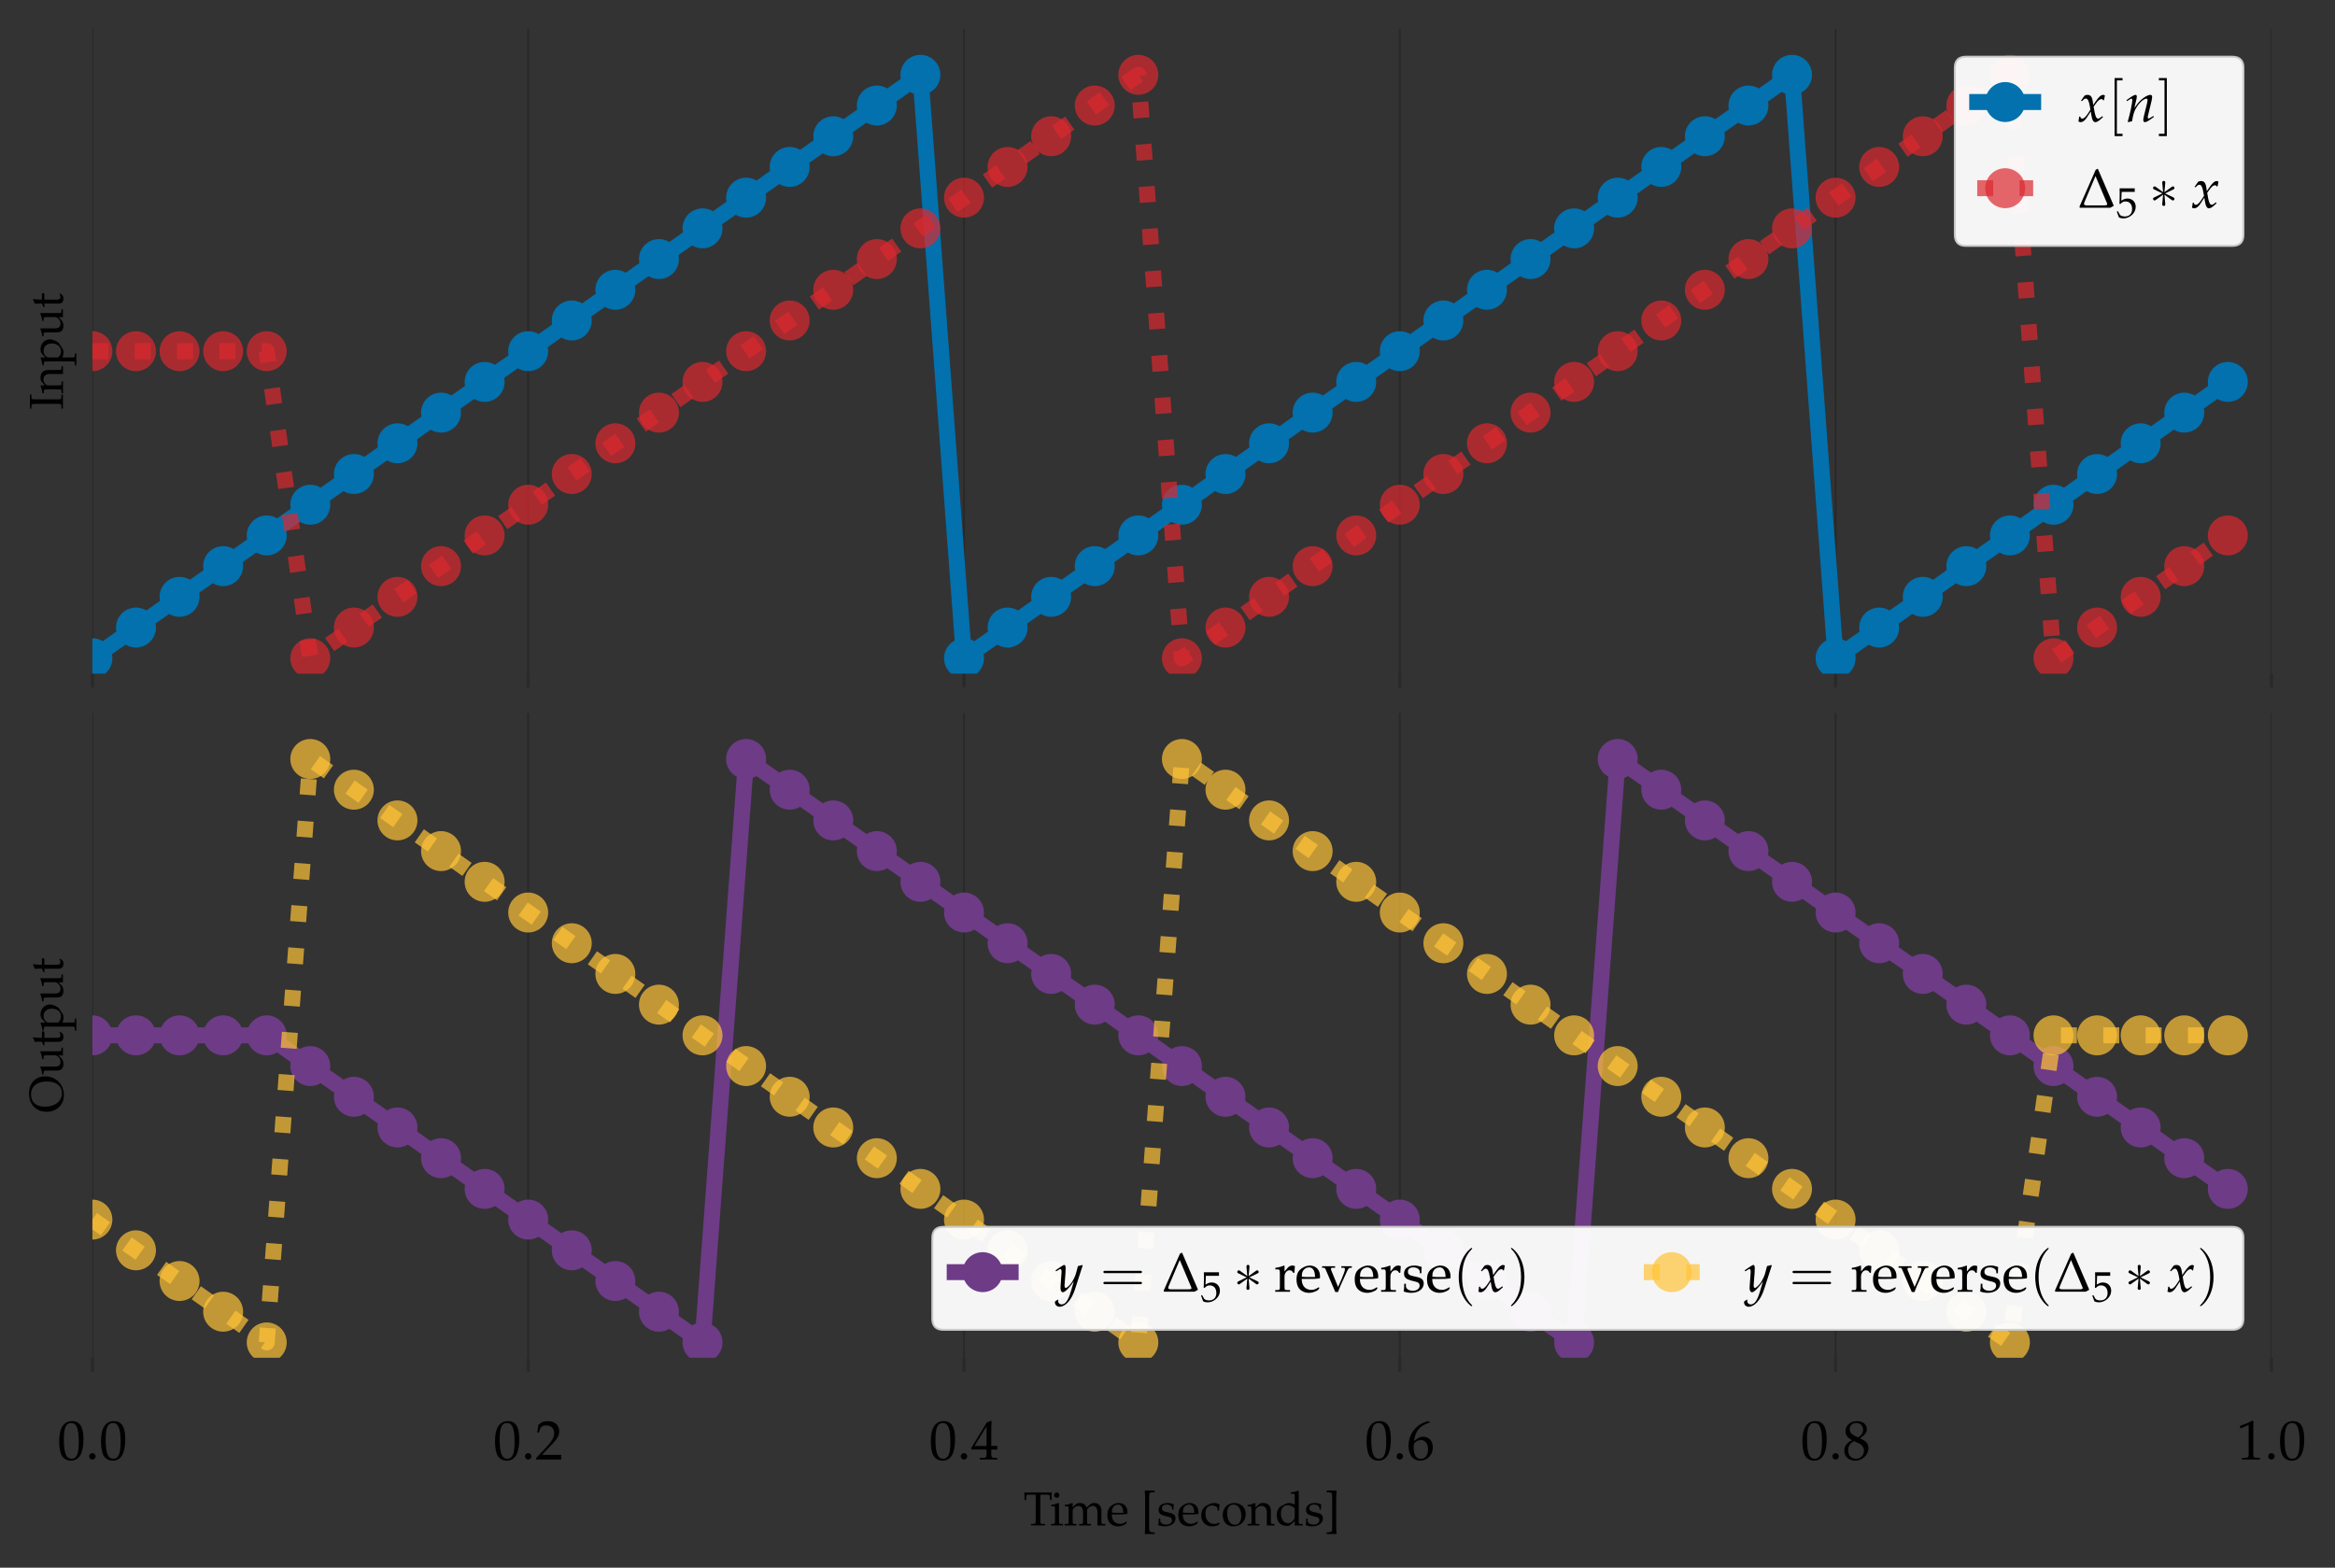 <?xml version="1.0" encoding="utf-8" standalone="no"?>
<!DOCTYPE svg PUBLIC "-//W3C//DTD SVG 1.1//EN"
  "http://www.w3.org/Graphics/SVG/1.1/DTD/svg11.dtd">
<svg height="392.4pt" version="1.1" viewBox="0 0 584.4 392.4" width="584.4pt" xmlns="http://www.w3.org/2000/svg" xmlns:xlink="http://www.w3.org/1999/xlink">
 <rect x="0" y="0" width="584.4" height="392.4" fill="#333333" stroke="none"/>
 <defs>
  <style type="text/css">*{stroke-linecap:butt;stroke-linejoin:round;}</style>
 </defs>
 <g id="figure_1">
  <g id="patch_1">
   <path d="M 0 392.4 
L 584.4 392.4 
L 584.4 0 
L 0 0 
z
" style="fill:none;"/>
  </g>
  <g id="axes_1">
   <g id="patch_2">
    <path d="M 23.125 168.611 
L 568.482 168.611 
L 568.482 7.2 
L 23.125 7.2 
z
" style="fill:none;"/>
   </g>
   <g id="matplotlib.axis_1">
    <g id="xtick_1">
     <g id="line2d_1">
      <path clip-path="url(#p0b18df639a)" d="M 23.125 168.611 
L 23.125 7.2 
" style="fill:none;stroke:#000000;stroke-linecap:square;stroke-opacity:0.2;stroke-width:0.5;"/>
     </g>
     <g id="line2d_2">
      <defs>
       <path d="M 0 0 
L 0 3.5 
" id="mb1d9ebb9c5" style="stroke:#000000;stroke-opacity:0.2;stroke-width:0.8;"/>
      </defs>
      <g>
       <use style="fill-opacity:0.2;stroke:#000000;stroke-opacity:0.2;stroke-width:0.8;" x="23.125" xlink:href="#mb1d9ebb9c5" y="168.611"/>
      </g>
     </g>
    </g>
    <g id="xtick_2">
     <g id="line2d_3">
      <path clip-path="url(#p0b18df639a)" d="M 132.197 168.611 
L 132.197 7.2 
" style="fill:none;stroke:#000000;stroke-linecap:square;stroke-opacity:0.2;stroke-width:0.5;"/>
     </g>
     <g id="line2d_4">
      <g>
       <use style="fill-opacity:0.2;stroke:#000000;stroke-opacity:0.2;stroke-width:0.8;" x="132.197" xlink:href="#mb1d9ebb9c5" y="168.611"/>
      </g>
     </g>
    </g>
    <g id="xtick_3">
     <g id="line2d_5">
      <path clip-path="url(#p0b18df639a)" d="M 241.268 168.611 
L 241.268 7.2 
" style="fill:none;stroke:#000000;stroke-linecap:square;stroke-opacity:0.2;stroke-width:0.5;"/>
     </g>
     <g id="line2d_6">
      <g>
       <use style="fill-opacity:0.2;stroke:#000000;stroke-opacity:0.2;stroke-width:0.8;" x="241.268" xlink:href="#mb1d9ebb9c5" y="168.611"/>
      </g>
     </g>
    </g>
    <g id="xtick_4">
     <g id="line2d_7">
      <path clip-path="url(#p0b18df639a)" d="M 350.339 168.611 
L 350.339 7.2 
" style="fill:none;stroke:#000000;stroke-linecap:square;stroke-opacity:0.2;stroke-width:0.5;"/>
     </g>
     <g id="line2d_8">
      <g>
       <use style="fill-opacity:0.2;stroke:#000000;stroke-opacity:0.2;stroke-width:0.8;" x="350.339" xlink:href="#mb1d9ebb9c5" y="168.611"/>
      </g>
     </g>
    </g>
    <g id="xtick_5">
     <g id="line2d_9">
      <path clip-path="url(#p0b18df639a)" d="M 459.411 168.611 
L 459.411 7.2 
" style="fill:none;stroke:#000000;stroke-linecap:square;stroke-opacity:0.2;stroke-width:0.5;"/>
     </g>
     <g id="line2d_10">
      <g>
       <use style="fill-opacity:0.2;stroke:#000000;stroke-opacity:0.2;stroke-width:0.8;" x="459.411" xlink:href="#mb1d9ebb9c5" y="168.611"/>
      </g>
     </g>
    </g>
    <g id="xtick_6">
     <g id="line2d_11">
      <path clip-path="url(#p0b18df639a)" d="M 568.482 168.611 
L 568.482 7.2 
" style="fill:none;stroke:#000000;stroke-linecap:square;stroke-opacity:0.2;stroke-width:0.5;"/>
     </g>
     <g id="line2d_12">
      <g>
       <use style="fill-opacity:0.2;stroke:#000000;stroke-opacity:0.2;stroke-width:0.8;" x="568.482" xlink:href="#mb1d9ebb9c5" y="168.611"/>
      </g>
     </g>
    </g>
   </g>
   <g id="matplotlib.axis_2">
    <g id="text_1">
     <!-- Input -->
     <g transform="translate(15.754 102.544)rotate(-90)scale(0.12 -0.12)">
      <defs>
       <path d="M 21.594 57.234 
C 21.594 65.188 22.094 66 26.703 66 
L 31.5 66 
L 31.5 69.109 
C 24.203 69.109 22 69.109 16.797 69.109 
C 11.797 69.109 9.406 69.109 2.203 69.109 
L 2.203 66 
L 7 66 
C 11.594 66 12.094 65.188 12.094 57.234 
L 12.094 11.969 
C 12.094 4 11.594 3.203 7 3.203 
L 2.203 3.203 
L 2.203 0 
C 8.094 0 11.594 0 16.797 0 
C 22 0 25.594 0 31.5 0 
L 31.5 3.203 
L 26.703 3.203 
C 22.094 3.203 21.594 4 21.594 11.969 
z
" id="URW_Palladio_L_Roman-73"/>
       <path d="M 41 -0.109 
C 47.094 -0.109 47.203 -0.109 48.906 -0.109 
C 50.297 -0.109 50.297 -0.109 57.203 -0.109 
L 57.203 2.797 
L 53.094 3.203 
C 49.703 3.203 49.406 3.812 49.406 10.219 
L 49.406 29.562 
C 49.406 41.281 43.906 47 32.703 47 
C 29 47 26.906 46.297 24.797 44.484 
L 17.203 37.875 
L 17.203 46.594 
L 16.297 47 
C 11.203 44.891 6 43.484 0.703 42.891 
L 0.703 40.078 
L 4.406 40.078 
C 8.406 40.078 8.797 39.375 8.797 32.719 
L 8.797 10.047 
C 8.797 3.703 8.5 3 5.094 3 
L 0.594 3 
L 0.594 -0.109 
C 7.406 -0.109 10.094 -0.109 13 -0.109 
C 15.906 -0.109 18.594 -0.109 25.406 -0.109 
L 25.406 3 
L 20.906 3 
C 17.5 3 17.203 3.703 17.203 10.047 
L 17.203 31.422 
C 17.203 35.938 23.797 40.875 29.906 40.875 
C 36.594 40.875 41 35.891 41 28.219 
z
" id="URW_Palladio_L_Roman-110"/>
       <path d="M 1 40.078 
L 4.703 40.078 
C 8.703 40.078 9.094 39.375 9.094 32.734 
L 9.094 -17.844 
C 9.094 -24.188 8.797 -24.891 5.406 -24.891 
L 0.797 -24.891 
L 0.797 -28 
C 10.797 -28 10.797 -28 13.297 -28 
C 15.797 -28 15.797 -28 25.797 -28 
L 25.797 -24.891 
L 21.203 -24.891 
C 17.797 -24.891 17.5 -24.172 17.5 -17.781 
L 17.5 1.391 
C 20.5 -0.406 23.703 -1.109 28.203 -1.109 
C 31.094 -1.109 33.703 -0.5 35.297 0.5 
L 46.703 7.891 
C 50.703 10.5 55.406 20.781 55.406 27.188 
C 55.406 38.297 46.203 47 34.594 47 
C 30.906 47 27.297 45.984 25.703 44.484 
L 17.5 36.984 
L 17.5 46.594 
L 16.594 47 
C 11.5 44.891 6.297 43.484 1 42.891 
z
M 17.5 30.688 
C 17.5 32.078 18 33.188 19.297 34.891 
C 22.203 38.578 26.297 40.484 31.297 40.484 
C 40.703 40.484 46.703 33.891 46.703 23.5 
C 46.703 12.297 40 4 31 4 
C 25.5 4 21.406 5.812 17.5 9.891 
z
" id="URW_Palladio_L_Roman-112"/>
       <path d="M 50.297 47.016 
L 49.406 47.422 
C 44.297 45.312 39.094 43.906 33.797 43.312 
L 33.797 40.5 
L 37.5 40.5 
C 41.5 40.5 41.906 39.797 41.906 33.141 
L 41.906 16.719 
C 41.906 14.5 40.5 11.672 38.203 9.359 
C 35.406 6.531 32.203 5.109 28.297 5.109 
C 24.797 5.109 22 6.219 20.406 8.141 
C 19 9.75 18.297 12.875 18.297 17.297 
L 18.297 47.016 
L 17.406 47.422 
C 12.297 45.312 7.094 43.906 1.797 43.312 
L 1.797 40.5 
L 5.5 40.5 
C 9.5 40.5 9.906 39.797 9.906 33.156 
L 9.906 16.234 
C 9.906 9.172 10.5 6.047 12.297 3.547 
C 14.5 0.516 18.297 -1 24 -1 
C 28.5 -1 32.5 0.406 35.203 2.906 
L 41.906 9.141 
C 41.906 6.266 41.797 4.656 41.5 0 
C 48.203 0 48.297 0 49.797 0 
C 51.203 0 51.203 0 58.094 0 
L 58.094 2.906 
L 54 3.312 
C 50.594 3.312 50.297 3.922 50.297 10.375 
z
" id="URW_Palladio_L_Roman-117"/>
       <path d="M 9.797 38.688 
L 9.797 9.672 
C 9.797 2.219 13.094 -1 20.797 -1 
C 23.094 -1 25.5 -0.5 26.094 0.203 
L 30.906 5.516 
L 29.594 7.234 
C 27.094 5.812 25.594 5.312 23.703 5.312 
C 19.797 5.312 18.203 7.344 18.203 12.312 
L 18.203 38.891 
L 31 38.891 
L 31.906 44 
L 18.203 44 
L 18.203 47.75 
C 18.203 51.891 18.5 55.422 19.297 61.734 
L 18.094 62.828 
C 15.703 61.328 12.703 60.031 9.594 59.031 
C 9.906 56.016 10 54.109 10 51.109 
L 10 44.094 
L 2.203 40.594 
L 2.203 38.688 
z
" id="URW_Palladio_L_Roman-116"/>
      </defs>
      <use transform="scale(0.996)" xlink:href="#URW_Palladio_L_Roman-73"/>
      <use transform="translate(33.574 0)scale(0.996)" xlink:href="#URW_Palladio_L_Roman-110"/>
      <use transform="translate(91.556 0)scale(0.996)" xlink:href="#URW_Palladio_L_Roman-112"/>
      <use transform="translate(151.431 0)scale(0.996)" xlink:href="#URW_Palladio_L_Roman-117"/>
      <use transform="translate(211.504 0)scale(0.996)" xlink:href="#URW_Palladio_L_Roman-116"/>
     </g>
    </g>
   </g>
   <g id="line2d_13">
    <path clip-path="url(#p0b18df639a)" d="M 23.125 164.767 
L 34.032 157.081 
L 44.939 149.395 
L 55.847 141.709 
L 66.754 134.023 
L 77.661 126.336 
L 88.568 118.65 
L 99.475 110.964 
L 110.382 103.278 
L 121.289 95.592 
L 132.197 87.905 
L 143.104 80.219 
L 154.011 72.533 
L 164.918 64.847 
L 175.825 57.16 
L 186.732 49.474 
L 197.639 41.788 
L 208.547 34.102 
L 219.454 26.416 
L 230.361 18.729 
L 241.268 164.767 
L 252.175 157.081 
L 263.082 149.395 
L 273.989 141.709 
L 284.897 134.023 
L 295.804 126.336 
L 306.711 118.65 
L 317.618 110.964 
L 328.525 103.278 
L 339.432 95.592 
L 350.339 87.905 
L 361.247 80.219 
L 372.154 72.533 
L 383.061 64.847 
L 393.968 57.16 
L 404.875 49.474 
L 415.782 41.788 
L 426.689 34.102 
L 437.597 26.416 
L 448.504 18.729 
L 459.411 164.767 
L 470.318 157.081 
L 481.225 149.395 
L 492.132 141.709 
L 503.039 134.023 
L 513.947 126.336 
L 524.854 118.65 
L 535.761 110.964 
L 546.668 103.278 
L 557.575 95.592 
" style="fill:none;stroke:#0271ae;stroke-linecap:square;stroke-width:4;"/>
    <defs>
     <path d="M 0 5 
C 1.326 5 2.598 4.473 3.536 3.536 
C 4.473 2.598 5 1.326 5 0 
C 5 -1.326 4.473 -2.598 3.536 -3.536 
C 2.598 -4.473 1.326 -5 0 -5 
C -1.326 -5 -2.598 -4.473 -3.536 -3.536 
C -4.473 -2.598 -5 -1.326 -5 0 
C -5 1.326 -4.473 2.598 -3.536 3.536 
C -2.598 4.473 -1.326 5 0 5 
z
" id="m69f636d550"/>
    </defs>
    <g clip-path="url(#p0b18df639a)">
     <use style="fill:#0271ae;" x="23.125" xlink:href="#m69f636d550" y="164.767"/>
     <use style="fill:#0271ae;" x="34.032" xlink:href="#m69f636d550" y="157.081"/>
     <use style="fill:#0271ae;" x="44.939" xlink:href="#m69f636d550" y="149.395"/>
     <use style="fill:#0271ae;" x="55.847" xlink:href="#m69f636d550" y="141.709"/>
     <use style="fill:#0271ae;" x="66.754" xlink:href="#m69f636d550" y="134.023"/>
     <use style="fill:#0271ae;" x="77.661" xlink:href="#m69f636d550" y="126.336"/>
     <use style="fill:#0271ae;" x="88.568" xlink:href="#m69f636d550" y="118.65"/>
     <use style="fill:#0271ae;" x="99.475" xlink:href="#m69f636d550" y="110.964"/>
     <use style="fill:#0271ae;" x="110.382" xlink:href="#m69f636d550" y="103.278"/>
     <use style="fill:#0271ae;" x="121.289" xlink:href="#m69f636d550" y="95.592"/>
     <use style="fill:#0271ae;" x="132.197" xlink:href="#m69f636d550" y="87.905"/>
     <use style="fill:#0271ae;" x="143.104" xlink:href="#m69f636d550" y="80.219"/>
     <use style="fill:#0271ae;" x="154.011" xlink:href="#m69f636d550" y="72.533"/>
     <use style="fill:#0271ae;" x="164.918" xlink:href="#m69f636d550" y="64.847"/>
     <use style="fill:#0271ae;" x="175.825" xlink:href="#m69f636d550" y="57.16"/>
     <use style="fill:#0271ae;" x="186.732" xlink:href="#m69f636d550" y="49.474"/>
     <use style="fill:#0271ae;" x="197.639" xlink:href="#m69f636d550" y="41.788"/>
     <use style="fill:#0271ae;" x="208.547" xlink:href="#m69f636d550" y="34.102"/>
     <use style="fill:#0271ae;" x="219.454" xlink:href="#m69f636d550" y="26.416"/>
     <use style="fill:#0271ae;" x="230.361" xlink:href="#m69f636d550" y="18.729"/>
     <use style="fill:#0271ae;" x="241.268" xlink:href="#m69f636d550" y="164.767"/>
     <use style="fill:#0271ae;" x="252.175" xlink:href="#m69f636d550" y="157.081"/>
     <use style="fill:#0271ae;" x="263.082" xlink:href="#m69f636d550" y="149.395"/>
     <use style="fill:#0271ae;" x="273.989" xlink:href="#m69f636d550" y="141.709"/>
     <use style="fill:#0271ae;" x="284.897" xlink:href="#m69f636d550" y="134.023"/>
     <use style="fill:#0271ae;" x="295.804" xlink:href="#m69f636d550" y="126.336"/>
     <use style="fill:#0271ae;" x="306.711" xlink:href="#m69f636d550" y="118.65"/>
     <use style="fill:#0271ae;" x="317.618" xlink:href="#m69f636d550" y="110.964"/>
     <use style="fill:#0271ae;" x="328.525" xlink:href="#m69f636d550" y="103.278"/>
     <use style="fill:#0271ae;" x="339.432" xlink:href="#m69f636d550" y="95.592"/>
     <use style="fill:#0271ae;" x="350.339" xlink:href="#m69f636d550" y="87.905"/>
     <use style="fill:#0271ae;" x="361.247" xlink:href="#m69f636d550" y="80.219"/>
     <use style="fill:#0271ae;" x="372.154" xlink:href="#m69f636d550" y="72.533"/>
     <use style="fill:#0271ae;" x="383.061" xlink:href="#m69f636d550" y="64.847"/>
     <use style="fill:#0271ae;" x="393.968" xlink:href="#m69f636d550" y="57.16"/>
     <use style="fill:#0271ae;" x="404.875" xlink:href="#m69f636d550" y="49.474"/>
     <use style="fill:#0271ae;" x="415.782" xlink:href="#m69f636d550" y="41.788"/>
     <use style="fill:#0271ae;" x="426.689" xlink:href="#m69f636d550" y="34.102"/>
     <use style="fill:#0271ae;" x="437.597" xlink:href="#m69f636d550" y="26.416"/>
     <use style="fill:#0271ae;" x="448.504" xlink:href="#m69f636d550" y="18.729"/>
     <use style="fill:#0271ae;" x="459.411" xlink:href="#m69f636d550" y="164.767"/>
     <use style="fill:#0271ae;" x="470.318" xlink:href="#m69f636d550" y="157.081"/>
     <use style="fill:#0271ae;" x="481.225" xlink:href="#m69f636d550" y="149.395"/>
     <use style="fill:#0271ae;" x="492.132" xlink:href="#m69f636d550" y="141.709"/>
     <use style="fill:#0271ae;" x="503.039" xlink:href="#m69f636d550" y="134.023"/>
     <use style="fill:#0271ae;" x="513.947" xlink:href="#m69f636d550" y="126.336"/>
     <use style="fill:#0271ae;" x="524.854" xlink:href="#m69f636d550" y="118.65"/>
     <use style="fill:#0271ae;" x="535.761" xlink:href="#m69f636d550" y="110.964"/>
     <use style="fill:#0271ae;" x="546.668" xlink:href="#m69f636d550" y="103.278"/>
     <use style="fill:#0271ae;" x="557.575" xlink:href="#m69f636d550" y="95.592"/>
    </g>
   </g>
   <g id="line2d_14">
    <path clip-path="url(#p0b18df639a)" d="M 23.125 87.905 
L 34.032 87.905 
L 44.939 87.905 
L 55.847 87.905 
L 66.754 87.905 
L 77.661 164.767 
L 88.568 157.081 
L 99.475 149.395 
L 110.382 141.709 
L 121.289 134.023 
L 132.197 126.336 
L 143.104 118.65 
L 154.011 110.964 
L 164.918 103.278 
L 175.825 95.592 
L 186.732 87.905 
L 197.639 80.219 
L 208.547 72.533 
L 219.454 64.847 
L 230.361 57.16 
L 241.268 49.474 
L 252.175 41.788 
L 263.082 34.102 
L 273.989 26.416 
L 284.897 18.729 
L 295.804 164.767 
L 306.711 157.081 
L 317.618 149.395 
L 328.525 141.709 
L 339.432 134.023 
L 350.339 126.336 
L 361.247 118.65 
L 372.154 110.964 
L 383.061 103.278 
L 393.968 95.592 
L 404.875 87.905 
L 415.782 80.219 
L 426.689 72.533 
L 437.597 64.847 
L 448.504 57.16 
L 459.411 49.474 
L 470.318 41.788 
L 481.225 34.102 
L 492.132 26.416 
L 503.039 18.729 
L 513.947 164.767 
L 524.854 157.081 
L 535.761 149.395 
L 546.668 141.709 
L 557.575 134.023 
" style="fill:none;stroke:#dc2830;stroke-dasharray:4,6.6;stroke-dashoffset:0;stroke-opacity:0.7;stroke-width:4;"/>
    <defs>
     <path d="M 0 5 
C 1.326 5 2.598 4.473 3.536 3.536 
C 4.473 2.598 5 1.326 5 0 
C 5 -1.326 4.473 -2.598 3.536 -3.536 
C 2.598 -4.473 1.326 -5 0 -5 
C -1.326 -5 -2.598 -4.473 -3.536 -3.536 
C -4.473 -2.598 -5 -1.326 -5 0 
C -5 1.326 -4.473 2.598 -3.536 3.536 
C -2.598 4.473 -1.326 5 0 5 
z
" id="m905e68c154"/>
    </defs>
    <g clip-path="url(#p0b18df639a)">
     <use style="fill:#dc2830;fill-opacity:0.7;" x="23.125" xlink:href="#m905e68c154" y="87.905"/>
     <use style="fill:#dc2830;fill-opacity:0.7;" x="34.032" xlink:href="#m905e68c154" y="87.905"/>
     <use style="fill:#dc2830;fill-opacity:0.7;" x="44.939" xlink:href="#m905e68c154" y="87.905"/>
     <use style="fill:#dc2830;fill-opacity:0.7;" x="55.847" xlink:href="#m905e68c154" y="87.905"/>
     <use style="fill:#dc2830;fill-opacity:0.7;" x="66.754" xlink:href="#m905e68c154" y="87.905"/>
     <use style="fill:#dc2830;fill-opacity:0.7;" x="77.661" xlink:href="#m905e68c154" y="164.767"/>
     <use style="fill:#dc2830;fill-opacity:0.7;" x="88.568" xlink:href="#m905e68c154" y="157.081"/>
     <use style="fill:#dc2830;fill-opacity:0.7;" x="99.475" xlink:href="#m905e68c154" y="149.395"/>
     <use style="fill:#dc2830;fill-opacity:0.7;" x="110.382" xlink:href="#m905e68c154" y="141.709"/>
     <use style="fill:#dc2830;fill-opacity:0.7;" x="121.289" xlink:href="#m905e68c154" y="134.023"/>
     <use style="fill:#dc2830;fill-opacity:0.7;" x="132.197" xlink:href="#m905e68c154" y="126.336"/>
     <use style="fill:#dc2830;fill-opacity:0.7;" x="143.104" xlink:href="#m905e68c154" y="118.65"/>
     <use style="fill:#dc2830;fill-opacity:0.7;" x="154.011" xlink:href="#m905e68c154" y="110.964"/>
     <use style="fill:#dc2830;fill-opacity:0.7;" x="164.918" xlink:href="#m905e68c154" y="103.278"/>
     <use style="fill:#dc2830;fill-opacity:0.7;" x="175.825" xlink:href="#m905e68c154" y="95.592"/>
     <use style="fill:#dc2830;fill-opacity:0.7;" x="186.732" xlink:href="#m905e68c154" y="87.905"/>
     <use style="fill:#dc2830;fill-opacity:0.7;" x="197.639" xlink:href="#m905e68c154" y="80.219"/>
     <use style="fill:#dc2830;fill-opacity:0.7;" x="208.547" xlink:href="#m905e68c154" y="72.533"/>
     <use style="fill:#dc2830;fill-opacity:0.7;" x="219.454" xlink:href="#m905e68c154" y="64.847"/>
     <use style="fill:#dc2830;fill-opacity:0.7;" x="230.361" xlink:href="#m905e68c154" y="57.16"/>
     <use style="fill:#dc2830;fill-opacity:0.7;" x="241.268" xlink:href="#m905e68c154" y="49.474"/>
     <use style="fill:#dc2830;fill-opacity:0.7;" x="252.175" xlink:href="#m905e68c154" y="41.788"/>
     <use style="fill:#dc2830;fill-opacity:0.7;" x="263.082" xlink:href="#m905e68c154" y="34.102"/>
     <use style="fill:#dc2830;fill-opacity:0.7;" x="273.989" xlink:href="#m905e68c154" y="26.416"/>
     <use style="fill:#dc2830;fill-opacity:0.7;" x="284.897" xlink:href="#m905e68c154" y="18.729"/>
     <use style="fill:#dc2830;fill-opacity:0.7;" x="295.804" xlink:href="#m905e68c154" y="164.767"/>
     <use style="fill:#dc2830;fill-opacity:0.7;" x="306.711" xlink:href="#m905e68c154" y="157.081"/>
     <use style="fill:#dc2830;fill-opacity:0.7;" x="317.618" xlink:href="#m905e68c154" y="149.395"/>
     <use style="fill:#dc2830;fill-opacity:0.7;" x="328.525" xlink:href="#m905e68c154" y="141.709"/>
     <use style="fill:#dc2830;fill-opacity:0.7;" x="339.432" xlink:href="#m905e68c154" y="134.023"/>
     <use style="fill:#dc2830;fill-opacity:0.7;" x="350.339" xlink:href="#m905e68c154" y="126.336"/>
     <use style="fill:#dc2830;fill-opacity:0.7;" x="361.247" xlink:href="#m905e68c154" y="118.65"/>
     <use style="fill:#dc2830;fill-opacity:0.7;" x="372.154" xlink:href="#m905e68c154" y="110.964"/>
     <use style="fill:#dc2830;fill-opacity:0.7;" x="383.061" xlink:href="#m905e68c154" y="103.278"/>
     <use style="fill:#dc2830;fill-opacity:0.7;" x="393.968" xlink:href="#m905e68c154" y="95.592"/>
     <use style="fill:#dc2830;fill-opacity:0.7;" x="404.875" xlink:href="#m905e68c154" y="87.905"/>
     <use style="fill:#dc2830;fill-opacity:0.7;" x="415.782" xlink:href="#m905e68c154" y="80.219"/>
     <use style="fill:#dc2830;fill-opacity:0.7;" x="426.689" xlink:href="#m905e68c154" y="72.533"/>
     <use style="fill:#dc2830;fill-opacity:0.7;" x="437.597" xlink:href="#m905e68c154" y="64.847"/>
     <use style="fill:#dc2830;fill-opacity:0.7;" x="448.504" xlink:href="#m905e68c154" y="57.16"/>
     <use style="fill:#dc2830;fill-opacity:0.7;" x="459.411" xlink:href="#m905e68c154" y="49.474"/>
     <use style="fill:#dc2830;fill-opacity:0.7;" x="470.318" xlink:href="#m905e68c154" y="41.788"/>
     <use style="fill:#dc2830;fill-opacity:0.7;" x="481.225" xlink:href="#m905e68c154" y="34.102"/>
     <use style="fill:#dc2830;fill-opacity:0.7;" x="492.132" xlink:href="#m905e68c154" y="26.416"/>
     <use style="fill:#dc2830;fill-opacity:0.7;" x="503.039" xlink:href="#m905e68c154" y="18.729"/>
     <use style="fill:#dc2830;fill-opacity:0.7;" x="513.947" xlink:href="#m905e68c154" y="164.767"/>
     <use style="fill:#dc2830;fill-opacity:0.7;" x="524.854" xlink:href="#m905e68c154" y="157.081"/>
     <use style="fill:#dc2830;fill-opacity:0.7;" x="535.761" xlink:href="#m905e68c154" y="149.395"/>
     <use style="fill:#dc2830;fill-opacity:0.7;" x="546.668" xlink:href="#m905e68c154" y="141.709"/>
     <use style="fill:#dc2830;fill-opacity:0.7;" x="557.575" xlink:href="#m905e68c154" y="134.023"/>
    </g>
   </g>
   <g id="legend_1">
    <g id="patch_3">
     <path d="M 492.056 61.542 
L 558.682 61.542 
Q 561.482 61.542 561.482 58.742 
L 561.482 17 
Q 561.482 14.2 558.682 14.2 
L 492.056 14.2 
Q 489.256 14.2 489.256 17 
L 489.256 58.742 
Q 489.256 61.542 492.056 61.542 
z
" style="fill:#ffffff;opacity:0.95;stroke:#cccccc;stroke-linejoin:miter;stroke-width:0.5;"/>
    </g>
    <g id="line2d_15">
     <path d="M 494.856 25.538 
L 508.856 25.538 
" style="fill:none;stroke:#0271ae;stroke-linecap:square;stroke-width:4;"/>
    </g>
    <g id="line2d_16">
     <g>
      <use style="fill:#0271ae;" x="501.856" xlink:href="#m69f636d550" y="25.538"/>
     </g>
    </g>
    <g id="text_2">
     <!-- $x[n]$ -->
     <g transform="translate(520.056 30.438)scale(0.14 -0.14)">
      <defs>
       <path d="M 2.094 8.844 
C 2.094 6.844 1.906 5.578 1.297 2.391 
C 1.094 1.203 1 0.906 0.906 0.203 
C 2.406 -0.609 4 -1 5.203 -1 
C 8.5 -1 12.406 1.891 15.5 6.547 
L 23.094 18.188 
L 24.203 11.328 
C 25.5 2.875 27.797 -1 31.406 -1 
C 33.594 -1 36.797 0.688 40 3.578 
L 44.906 7.953 
L 44 9.844 
C 40.406 6.859 37.906 5.375 36.297 5.375 
C 34.797 5.375 33.5 6.375 32.5 8.344 
C 31.594 10.234 30.5 13.906 30 16.797 
L 28.203 26.812 
L 31.703 31.688 
C 36.406 38.141 39.094 40.422 42.203 40.422 
C 43.797 40.422 45 39.625 45.5 38.141 
L 46.906 38.531 
L 48.406 47 
C 47.203 47.703 46.297 48 45.406 48 
C 41.406 48 37.406 44.406 31.203 35.266 
L 27.5 29.797 
L 26.906 34.562 
C 25.703 44.406 23 48 17.094 48 
C 14.5 48 12.297 47.203 11.406 45.906 
L 5.594 37.641 
L 7.297 36.656 
C 10.297 40.031 12.297 41.422 14.203 41.422 
C 17.5 41.422 19.703 37.359 21.406 27.609 
L 22.5 21.453 
L 18.5 15.266 
C 14.203 8.578 10.797 5.375 8 5.375 
C 6.5 5.375 5.406 5.797 5.203 6.297 
L 4.094 9.141 
z
" id="URW_Palladio_L_Italic-120"/>
       <path d="M 25.5 -25 
L 25.5 -20.984 
L 15.797 -20.984 
L 15.797 71 
L 25.5 71 
L 25.5 75.016 
L 11.797 75.016 
L 11.797 -25 
z
" id="CMR10-91"/>
       <path d="M 2.406 38.609 
L 3.094 36.609 
L 6.297 38.703 
C 10 41.016 10.297 41.203 11 41.203 
C 12.094 41.203 12.797 40.219 12.797 38.719 
C 12.797 33.625 8.703 14.359 4.594 0.094 
L 5.297 -1 
C 7.797 -0.312 10.094 0.281 12.297 0.688 
C 14.203 13.266 16.297 19.75 20.906 26.641 
C 26.297 35.016 33.797 41.203 38.297 41.203 
C 39.406 41.203 40 40.312 40 38.812 
C 40 37.016 39.703 34.922 38.906 31.734 
L 33.703 10.578 
C 32.797 6.875 32.406 4.594 32.406 3 
C 32.406 0.484 33.5 -1 35.406 -1 
C 38 -1 41.594 1.078 51.406 8.375 
L 50.406 10.172 
L 47.797 8.484 
C 44.906 6.578 42.703 5.484 41.703 5.484 
C 41 5.484 40.406 6.375 40.406 7.469 
C 40.406 7.969 40.5 9.078 40.594 9.484 
L 47.203 37.016 
C 47.906 39.922 48.297 42.703 48.297 44.391 
C 48.297 46.703 47.203 48 45.203 48 
C 41 48 34.094 44.219 28.203 38.719 
C 24.406 35.219 21.594 31.828 16.406 24.547 
L 20.203 40.609 
C 20.594 42.406 20.797 43.594 20.797 44.703 
C 20.797 46.797 20 48 18.5 48 
C 16.406 48 12.5 45.812 5.203 40.609 
z
" id="URW_Palladio_L_Italic-110"/>
       <path d="M 15.906 75.016 
L 2.203 75.016 
L 2.203 71 
L 11.906 71 
L 11.906 -20.984 
L 2.203 -20.984 
L 2.203 -25 
L 15.906 -25 
z
" id="CMR10-93"/>
      </defs>
      <use transform="scale(0.996)" xlink:href="#URW_Palladio_L_Italic-120"/>
      <use transform="translate(53.299 0)scale(1.038)" xlink:href="#CMR10-91"/>
      <use transform="translate(84.582 0)scale(0.996)" xlink:href="#URW_Palladio_L_Italic-110"/>
      <use transform="translate(142.465 0)scale(1.038)" xlink:href="#CMR10-93"/>
     </g>
    </g>
    <g id="line2d_17">
     <path d="M 494.856 47.109 
L 508.856 47.109 
" style="fill:none;stroke:#dc2830;stroke-dasharray:4,6.6;stroke-dashoffset:0;stroke-opacity:0.7;stroke-width:4;"/>
    </g>
    <g id="line2d_18">
     <g>
      <use style="fill:#dc2830;fill-opacity:0.7;" x="501.856" xlink:href="#m905e68c154" y="47.109"/>
     </g>
    </g>
    <g id="text_3">
     <!-- $\Delta_5*x$ -->
     <g transform="translate(520.056 52.009)scale(0.14 -0.14)">
      <defs>
       <path d="M 31.906 68.203 
L 3 2.5 
L 3.203 0 
C 12.297 0 19 0 28.5 0 
C 37.906 0 49.906 0 57.906 0 
L 64.094 3.391 
L 64.094 4.297 
L 35.703 70.203 
z
M 31.594 56.906 
L 50.703 11.703 
C 51.594 9.609 52.703 7.406 52.703 6.203 
C 52.703 5.109 51.094 4.5 48.594 4.297 
L 15.406 4.297 
C 12.094 4.609 10.906 5.297 10.906 6.906 
C 10.906 8.203 13.094 13.406 14.406 16.406 
z
" id="Pazo_Math-68"/>
       <path d="M 12.703 60.578 
C 25.594 60.578 31.203 60.578 43.203 60.578 
L 43.703 61.047 
C 43.5 62.75 43.5 63.5 43.5 64.75 
C 43.5 66.078 43.5 66.828 43.703 68.531 
L 43.203 69 
C 35.703 69 31.203 69 25.797 69 
C 20.297 69 15.906 69 8.406 69 
L 7.906 68.797 
C 8 62.672 8.094 58.266 8.094 55.047 
C 8.094 46.516 7.797 36.875 7.5 32.453 
L 9.5 31.844 
C 14.203 36.578 16.906 38 21.797 38 
C 31.406 38 37.406 31.141 37.406 20.25 
C 37.406 9.062 31 2.5 20.094 2.5 
C 14.703 2.5 9.703 4.328 8.297 6.938 
L 3.703 15.203 
L 1.297 13.797 
C 3.594 8.062 4.797 4.844 6.203 0.422 
C 9 -1.109 13 -2 17.297 -2 
C 24 -2 31.094 0.922 36.594 5.75 
C 42.703 11.188 45.906 18.031 45.906 25.469 
C 45.906 36.859 37.797 44.906 26.406 44.906 
C 21.594 44.906 18 43.609 11.797 39.906 
z
" id="URW_Palladio_L_Roman-53"/>
       <path d="M 27.5 42.484 
C 27.594 43.875 27.594 46.281 25 46.281 
C 23.406 46.281 22.094 44.984 22.406 43.672 
L 22.406 42.375 
L 23.797 26.875 
L 11 36.188 
C 10.094 36.688 9.906 36.875 9.203 36.875 
C 7.797 36.875 6.5 35.484 6.5 34.078 
C 6.5 32.484 7.5 32.078 8.5 31.578 
L 22.703 24.781 
L 8.906 18.094 
C 7.297 17.297 6.5 16.891 6.5 15.391 
C 6.5 13.891 7.797 12.594 9.203 12.594 
C 9.906 12.594 10.094 12.594 12.594 14.5 
L 23.797 22.594 
L 22.297 5.797 
C 22.297 3.688 24.094 3.188 24.906 3.188 
C 26.094 3.188 27.594 3.875 27.594 5.797 
L 26.094 22.594 
L 38.906 13.297 
C 39.797 12.797 40 12.594 40.703 12.594 
C 42.094 12.594 43.406 14 43.406 15.391 
C 43.406 16.891 42.5 17.391 41.297 18 
C 35.297 20.984 35.094 20.984 27.203 24.688 
L 41 31.375 
C 42.594 32.188 43.406 32.578 43.406 34.078 
C 43.406 35.578 42.094 36.875 40.703 36.875 
C 40 36.875 39.797 36.875 37.297 34.984 
L 26.094 26.875 
z
" id="CMSY10-3"/>
      </defs>
      <use transform="scale(0.996)" xlink:href="#Pazo_Math-68"/>
      <use transform="translate(68.592 -17.441)scale(0.757)" xlink:href="#URW_Palladio_L_Roman-53"/>
      <use transform="translate(127.565 0)scale(1.038)" xlink:href="#CMSY10-3"/>
      <use transform="translate(203.025 0)scale(0.996)" xlink:href="#URW_Palladio_L_Italic-120"/>
     </g>
    </g>
   </g>
  </g>
  <g id="axes_2">
   <g id="patch_4">
    <path d="M 23.125 339.862 
L 568.482 339.862 
L 568.482 178.451 
L 23.125 178.451 
z
" style="fill:none;"/>
   </g>
   <g id="matplotlib.axis_3">
    <g id="xtick_7">
     <g id="line2d_19">
      <path clip-path="url(#p230643a17a)" d="M 23.125 339.862 
L 23.125 178.451 
" style="fill:none;stroke:#000000;stroke-linecap:square;stroke-opacity:0.2;stroke-width:0.5;"/>
     </g>
     <g id="line2d_20">
      <g>
       <use style="fill-opacity:0.2;stroke:#000000;stroke-opacity:0.2;stroke-width:0.8;" x="23.125" xlink:href="#mb1d9ebb9c5" y="339.862"/>
      </g>
     </g>
     <g id="text_4">
      <!-- $\mathdefault{0.0}$ -->
      <g transform="translate(14.408 365.341)scale(0.14 -0.14)">
       <defs>
        <path d="M 26.297 69 
C 10.797 69 2.906 56.688 2.906 32.453 
C 2.906 20.719 5 10.625 8.5 5.719 
C 12 0.797 17.594 -2 23.797 -2 
C 38.906 -2 46.5 11.016 46.5 36.656 
C 46.5 58.578 40 69 26.297 69 
z
M 24.5 65.5 
C 34.203 65.5 38.094 55.688 38.094 31.641 
C 38.094 10.328 34.297 1.5 25.094 1.5 
C 15.406 1.5 11.297 11.625 11.297 36.062 
C 11.297 57.188 15 65.5 24.5 65.5 
z
" id="URW_Palladio_L_Roman-48"/>
        <path d="M 12.406 11.625 
C 9.406 11.625 6.703 8.812 6.703 5.812 
C 6.703 2.797 9.406 0 12.297 0 
C 15.5 0 18.297 2.703 18.297 5.812 
C 18.297 8.812 15.5 11.625 12.406 11.625 
z
" id="URW_Palladio_L_Roman-46"/>
       </defs>
       <use transform="scale(0.996)" xlink:href="#URW_Palladio_L_Roman-48"/>
       <use transform="translate(49.813 0)scale(0.996)" xlink:href="#URW_Palladio_L_Roman-46"/>
       <use transform="translate(74.72 0)scale(0.996)" xlink:href="#URW_Palladio_L_Roman-48"/>
      </g>
     </g>
    </g>
    <g id="xtick_8">
     <g id="line2d_21">
      <path clip-path="url(#p230643a17a)" d="M 132.197 339.862 
L 132.197 178.451 
" style="fill:none;stroke:#000000;stroke-linecap:square;stroke-opacity:0.2;stroke-width:0.5;"/>
     </g>
     <g id="line2d_22">
      <g>
       <use style="fill-opacity:0.2;stroke:#000000;stroke-opacity:0.2;stroke-width:0.8;" x="132.197" xlink:href="#mb1d9ebb9c5" y="339.862"/>
      </g>
     </g>
     <g id="text_5">
      <!-- $\mathdefault{0.2}$ -->
      <g transform="translate(123.479 365.341)scale(0.14 -0.14)">
       <defs>
        <path d="M 1.594 2.5 
L 1.594 0 
C 20.297 0 20.297 0 23.906 0 
C 27.5 0 27.5 0 46.797 0 
C 46.594 1.953 46.594 2.906 46.594 4.203 
C 46.594 5.438 46.594 6.359 46.797 8.422 
C 35.297 8.422 30.703 8.422 12.203 8.422 
L 30.406 27.516 
C 40.094 37.719 43.094 43.172 43.094 50.594 
C 43.094 61.969 35.297 69 22.594 69 
C 15.406 69 10.5 67 5.594 62.016 
L 3.906 48.422 
L 6.797 48.422 
L 8.094 53.016 
C 9.703 58.797 13.297 61.297 20 61.297 
C 28.594 61.297 34.094 55.891 34.094 47.422 
C 34.094 39.922 29.906 32.547 18.594 20.562 
z
" id="URW_Palladio_L_Roman-50"/>
       </defs>
       <use transform="scale(0.996)" xlink:href="#URW_Palladio_L_Roman-48"/>
       <use transform="translate(49.813 0)scale(0.996)" xlink:href="#URW_Palladio_L_Roman-46"/>
       <use transform="translate(74.72 0)scale(0.996)" xlink:href="#URW_Palladio_L_Roman-50"/>
      </g>
     </g>
    </g>
    <g id="xtick_9">
     <g id="line2d_23">
      <path clip-path="url(#p230643a17a)" d="M 241.268 339.862 
L 241.268 178.451 
" style="fill:none;stroke:#000000;stroke-linecap:square;stroke-opacity:0.2;stroke-width:0.5;"/>
     </g>
     <g id="line2d_24">
      <g>
       <use style="fill-opacity:0.2;stroke:#000000;stroke-opacity:0.2;stroke-width:0.8;" x="241.268" xlink:href="#mb1d9ebb9c5" y="339.862"/>
      </g>
     </g>
     <g id="text_6">
      <!-- $\mathdefault{0.4}$ -->
      <g transform="translate(232.551 365.341)scale(0.14 -0.14)">
       <defs>
        <path d="M 28 18 
L 28 10.516 
C 28 4.516 26.906 3.109 22 3.109 
L 15.797 3.109 
L 15.797 0 
C 29.094 0 29.094 0 31.5 0 
C 33.906 0 33.906 0 47.203 0 
L 47.203 3.109 
L 42.406 3.109 
C 37.5 3.109 36.406 4.406 36.406 10.453 
L 36.406 18 
C 42.297 18 44.406 18 47.203 17.703 
L 47.203 24.812 
C 42.5 24.422 40.594 24.422 39.094 24.422 
L 38.797 24.422 
L 36.406 24.422 
L 36.406 38.391 
C 36.406 56.25 36.594 64.875 37.094 69 
L 35.906 69.5 
L 28.5 66.797 
L 0.203 20.297 
L 1.297 18 
z
M 28 24.422 
L 6.5 24.422 
L 28 59.781 
z
" id="URW_Palladio_L_Roman-52"/>
       </defs>
       <use transform="scale(0.996)" xlink:href="#URW_Palladio_L_Roman-48"/>
       <use transform="translate(49.813 0)scale(0.996)" xlink:href="#URW_Palladio_L_Roman-46"/>
       <use transform="translate(74.72 0)scale(0.996)" xlink:href="#URW_Palladio_L_Roman-52"/>
      </g>
     </g>
    </g>
    <g id="xtick_10">
     <g id="line2d_25">
      <path clip-path="url(#p230643a17a)" d="M 350.339 339.862 
L 350.339 178.451 
" style="fill:none;stroke:#000000;stroke-linecap:square;stroke-opacity:0.2;stroke-width:0.5;"/>
     </g>
     <g id="line2d_26">
      <g>
       <use style="fill-opacity:0.2;stroke:#000000;stroke-opacity:0.2;stroke-width:0.8;" x="350.339" xlink:href="#mb1d9ebb9c5" y="339.862"/>
      </g>
     </g>
     <g id="text_7">
      <!-- $\mathdefault{0.6}$ -->
      <g transform="translate(341.622 365.341)scale(0.14 -0.14)">
       <defs>
        <path d="M 41.594 67.344 
L 37.906 69.047 
C 28.297 65.844 24.203 63.844 19.094 59.438 
C 8.797 50.719 3.203 38.5 3.203 24.766 
C 3.203 8.219 11.203 -2 24.094 -2 
C 37.094 -2 46.797 8.312 46.797 21.953 
C 46.797 33.484 39.906 41 29.297 41 
C 24.297 41 21.297 39.688 15.406 34.984 
C 14.297 34.078 14.203 33.984 13.094 33.188 
C 15.203 51.312 23.594 61.141 41.594 66.547 
z
M 25.5 34.984 
C 33.094 34.984 38.203 28.375 38.203 18.453 
C 38.203 8.016 33.094 1.297 25.406 1.297 
C 16.906 1.297 12.297 8.609 12.297 22.062 
C 12.297 25.562 12.703 27.469 13.797 29.172 
C 16 32.578 20.703 34.984 25.5 34.984 
z
" id="URW_Palladio_L_Roman-54"/>
       </defs>
       <use transform="scale(0.996)" xlink:href="#URW_Palladio_L_Roman-48"/>
       <use transform="translate(49.813 0)scale(0.996)" xlink:href="#URW_Palladio_L_Roman-46"/>
       <use transform="translate(74.72 0)scale(0.996)" xlink:href="#URW_Palladio_L_Roman-54"/>
      </g>
     </g>
    </g>
    <g id="xtick_11">
     <g id="line2d_27">
      <path clip-path="url(#p230643a17a)" d="M 459.411 339.862 
L 459.411 178.451 
" style="fill:none;stroke:#000000;stroke-linecap:square;stroke-opacity:0.2;stroke-width:0.5;"/>
     </g>
     <g id="line2d_28">
      <g>
       <use style="fill-opacity:0.2;stroke:#000000;stroke-opacity:0.2;stroke-width:0.8;" x="459.411" xlink:href="#mb1d9ebb9c5" y="339.862"/>
      </g>
     </g>
     <g id="text_8">
      <!-- $\mathdefault{0.8}$ -->
      <g transform="translate(450.693 365.341)scale(0.14 -0.14)">
       <defs>
        <path d="M 16.797 34.547 
C 12.703 32.656 11 31.547 8.797 29.438 
C 5 25.641 3 21.125 3 15.922 
C 3 5.609 11.297 -2 22.594 -2 
C 35.594 -2 46.406 8.219 46.406 20.625 
C 46.406 28.641 42.703 32.953 31.297 38.156 
C 40.406 44.375 43.594 48.578 43.594 54.578 
C 43.594 63.188 36.5 69 25.906 69 
C 14 69 5.297 61.391 5.297 50.891 
C 5.297 44.078 8 40.266 16.797 34.547 
z
M 28.406 29.547 
C 34.703 26.734 38.5 21.828 38.5 16.438 
C 38.5 8.016 32.203 1.406 24.094 1.406 
C 15.594 1.406 10.094 7.422 10.094 16.734 
C 10.094 24.031 13 28.641 20.406 33.156 
z
M 22.297 42.375 
C 16 45.469 12.797 49.484 12.797 54.484 
C 12.797 61.094 17.594 65.594 24.703 65.594 
C 32 65.594 36.797 60.797 36.797 53.469 
C 36.797 47.781 34.297 43.875 27.797 39.656 
z
" id="URW_Palladio_L_Roman-56"/>
       </defs>
       <use transform="scale(0.996)" xlink:href="#URW_Palladio_L_Roman-48"/>
       <use transform="translate(49.813 0)scale(0.996)" xlink:href="#URW_Palladio_L_Roman-46"/>
       <use transform="translate(74.72 0)scale(0.996)" xlink:href="#URW_Palladio_L_Roman-56"/>
      </g>
     </g>
    </g>
    <g id="xtick_12">
     <g id="line2d_29">
      <path clip-path="url(#p230643a17a)" d="M 568.482 339.862 
L 568.482 178.451 
" style="fill:none;stroke:#000000;stroke-linecap:square;stroke-opacity:0.2;stroke-width:0.5;"/>
     </g>
     <g id="line2d_30">
      <g>
       <use style="fill-opacity:0.2;stroke:#000000;stroke-opacity:0.2;stroke-width:0.8;" x="568.482" xlink:href="#mb1d9ebb9c5" y="339.862"/>
      </g>
     </g>
     <g id="text_9">
      <!-- $\mathdefault{1.0}$ -->
      <g transform="translate(559.765 365.341)scale(0.14 -0.14)">
       <defs>
        <path d="M 6.703 56 
L 7.703 56 
L 20.594 61.812 
C 20.703 61.906 20.797 61.906 20.906 61.906 
C 21.5 61.906 21.703 61.016 21.703 58.609 
L 21.703 9.578 
C 21.703 4.312 20.594 3.203 15.203 3.203 
L 9.594 3.203 
L 9.594 0 
C 25 0 25 0 26.094 0 
C 27.406 0 29.594 0 33 0 
C 34.203 0 37.703 0 41.797 0 
L 41.797 3.203 
L 36.594 3.203 
C 31.094 3.203 30.094 4.312 30.094 9.562 
L 30.094 69.422 
L 28.703 69.922 
C 22.203 66.516 15.094 63.516 6 60.312 
z
" id="URW_Palladio_L_Roman-49"/>
       </defs>
       <use transform="scale(0.996)" xlink:href="#URW_Palladio_L_Roman-49"/>
       <use transform="translate(49.813 0)scale(0.996)" xlink:href="#URW_Palladio_L_Roman-46"/>
       <use transform="translate(74.72 0)scale(0.996)" xlink:href="#URW_Palladio_L_Roman-48"/>
      </g>
     </g>
    </g>
    <g id="text_10">
     <!-- Time [seconds] -->
     <g transform="translate(256.131 381.828)scale(0.12 -0.12)">
      <defs>
       <path d="M 25.5 64.281 
C 25.797 60.875 25.906 58.578 25.906 54.266 
L 25.906 11.922 
C 25.906 4 25.406 3.203 20.797 3.203 
L 16 3.203 
L 16 0 
C 21.906 0 25.406 0 30.594 0 
C 35.797 0 39.406 0 45.297 0 
L 45.297 3.203 
L 40.5 3.203 
C 35.906 3.203 35.406 4 35.406 11.922 
L 35.406 54.266 
C 35.406 58.781 35.5 60.984 35.797 64.281 
L 51.297 64.281 
C 54.094 64.281 55.203 63.391 55.297 61 
L 55.703 53.125 
L 58.797 53.125 
C 58.797 59.531 59 63.375 59.5 69 
C 52.297 69 49 69 46.203 69 
C 42.297 69 39.406 69 37.906 69 
L 22.094 69 
C 21.094 69 15.703 69 8.594 69 
L 1.797 69 
C 2.297 63.375 2.5 59.531 2.5 53.125 
L 5.594 53.125 
L 6 61 
C 6.094 63.391 7.203 64.281 10 64.281 
z
" id="URW_Palladio_L_Roman-84"/>
       <path d="M 18.797 46.766 
L 17.906 47.172 
C 12.797 45.062 7.594 43.641 2.297 43.047 
L 2.297 40.25 
L 6 40.25 
C 10 40.25 10.406 39.547 10.406 32.891 
L 10.406 10.172 
C 10.406 3.812 10.094 3.109 6.703 3.109 
L 2.094 3.109 
L 2.094 0 
C 12.094 0 12.094 0 14.594 0 
C 17.094 0 17.094 0 27.094 0 
L 27.094 3.109 
L 22.5 3.109 
C 19.094 3.109 18.797 3.812 18.797 10.172 
z
M 14.203 69 
C 11.203 69 8.594 66.391 8.594 63.375 
C 8.594 60.469 11.203 57.875 14.094 57.875 
C 17 57.875 19.703 60.469 19.703 63.375 
C 19.703 66.188 17 69 14.203 69 
z
" id="URW_Palladio_L_Roman-105"/>
       <path d="M 1.797 40.078 
L 5.5 40.078 
C 9.5 40.078 9.906 39.375 9.906 32.719 
L 9.906 10.047 
C 9.906 3.703 9.594 3 6.203 3 
L 1.594 3 
L 1.594 -0.109 
C 11.203 -0.109 11.5 -0.109 14.297 -0.109 
C 17.094 -0.109 19.703 -0.109 26.203 -0.109 
L 26.203 2.797 
L 22 3.203 
C 18.594 3.203 18.297 3.906 18.297 10.219 
L 18.297 31.469 
C 18.297 35.969 24.906 40.875 30.906 40.875 
C 36.297 40.875 40 35.734 40 28.094 
L 40 10.047 
C 40 3.703 39.703 3 36.297 3 
L 31.703 3 
L 31.703 -0.109 
C 41.703 -0.109 41.703 -0.109 44.203 -0.109 
C 46.703 -0.109 46.703 -0.109 56.703 -0.109 
L 56.703 3 
L 52.094 3 
C 48.703 3 48.406 3.703 48.406 10.047 
L 48.406 31.422 
C 48.406 35.938 55 40.875 61 40.875 
C 66.406 40.875 70.094 35.797 70.094 28.219 
L 70.094 -0.109 
C 76.203 -0.109 76.297 -0.109 78 -0.109 
C 79.297 -0.109 79.297 -0.109 86.906 -0.109 
L 86.906 3 
L 82.203 3 
C 78.797 3 78.5 3.703 78.5 10.047 
L 78.5 30.781 
C 78.5 40.75 72.703 47 63.5 47 
C 60 47 57.094 46.094 55.297 44.484 
L 47.703 37.688 
C 44.5 44.281 40.406 47 33.5 47 
C 29.797 47 27 46.094 25.203 44.484 
L 18.297 38.078 
L 18.297 46.594 
L 17.406 47 
C 12.297 44.891 7.094 43.484 1.797 42.891 
z
" id="URW_Palladio_L_Roman-109"/>
       <path d="M 43.703 6.984 
L 42.406 7.984 
C 36 4.203 33.703 3.312 29.406 3.312 
C 22.906 3.312 17.5 6.219 14.703 11.109 
C 12.797 14.391 12.094 17.203 11.906 23 
L 26.5 23 
C 33.406 23 37.703 23 44.594 24.125 
C 44.703 25.531 44.797 26.453 44.797 27.672 
C 44.797 39.375 37.406 47 26.203 47 
C 22.5 47 18.203 45.688 14.094 43.281 
C 5.906 38.578 2.594 32.359 2.594 21.938 
C 2.594 15.625 4.094 10.219 6.797 6.406 
C 10.797 1.109 17.5 -2 25 -2 
C 28.703 -2 32.406 -1.203 36.5 0.578 
C 39.203 1.688 41.297 2.984 41.703 3.594 
z
M 35.906 26.406 
C 30.703 26.406 28.297 26.406 24.703 26.406 
C 20.094 26.406 17.5 26.406 12.094 26.906 
C 12.094 31.672 12.5 33.891 13.797 36.516 
C 15.906 40.969 20.203 43.688 25 43.688 
C 28.297 43.688 30.906 42.359 32.703 39.594 
C 34.906 36.234 35.594 33.266 35.906 26.406 
z
" id="URW_Palladio_L_Roman-101"/>
       <path d="M 8.797 -18 
C 15.906 -18 16.094 -18 18.5 -18 
C 20.906 -18 21.406 -18 28.203 -18 
L 28.797 -17.5 
L 28.797 -14.891 
L 28.406 -14.391 
L 24.594 -14.391 
C 21.906 -14.391 19.703 -13.781 18.5 -12.781 
C 17.594 -11.875 17.297 -10.484 17.297 -7.172 
C 17.297 -7.078 17.297 -4.969 17.203 -1.953 
L 17.203 1.75 
L 17.203 53.266 
L 17.203 56.969 
C 17.297 59.781 17.297 61.984 17.297 62.078 
C 17.297 65.391 17.594 66.891 18.5 67.797 
C 19.703 68.797 21.906 69.391 24.594 69.391 
L 28.406 69.391 
L 28.797 69.891 
L 28.797 72.5 
L 28.203 73 
C 21.203 73 20.906 73 18.5 73 
C 16.203 73 15.703 73 8.797 73 
L 7.906 71.797 
C 8.5 69.297 8.703 65.984 8.703 58.281 
C 8.703 56.766 8.703 55.562 8.797 54.562 
L 8.797 53.266 
L 8.797 1.75 
L 8.797 0.438 
C 8.703 -1.156 8.703 -1.266 8.703 -2.969 
L 8.703 -4.062 
C 8.703 -10.875 8.5 -13.688 7.906 -16.797 
z
" id="URW_Palladio_L_Roman-91"/>
       <path d="M 4.094 14.328 
C 4.094 7.422 3.797 4.406 3 0.406 
C 8.203 -1.297 12.094 -2 16.703 -2 
C 29.797 -2 39.094 5.016 39.094 14.828 
C 39.094 17.938 38.203 20.234 36.297 22.25 
C 33.703 24.75 30.406 25.953 21.594 27.656 
C 13.406 29.266 10.703 31.266 10.703 35.875 
C 10.703 40.875 14.203 43.688 20.297 43.688 
C 27 43.688 32.094 40.188 32.094 35.469 
L 32.094 33.172 
L 34.906 33.172 
C 35 38.984 35.094 41.375 35.406 44.484 
C 30.094 46.297 26.5 47 22.406 47 
C 10.797 47 3.703 41.484 3.703 32.469 
C 3.703 27.656 5.906 24.25 10.5 22.141 
C 13.203 20.938 18.5 19.344 25.297 17.828 
C 29.797 16.828 31.703 14.734 31.703 10.922 
C 31.703 5.516 26.703 1.703 19.594 1.703 
C 12.297 1.703 7.094 5.203 7.094 10.219 
L 7.094 14.328 
z
" id="URW_Palladio_L_Roman-115"/>
       <path d="M 39.906 31.156 
C 39.906 35.766 40.406 39.875 41.297 43.484 
C 37.297 45.891 33.797 47 29.703 47 
C 24.906 47 19.297 45.094 13.297 41.281 
C 6.297 36.875 2.594 29.859 2.594 21.047 
C 2.594 7.516 12.094 -2 25.5 -2 
C 30.703 -2 38.203 -0.094 39.203 1.406 
L 41.297 4.609 
L 40.297 6.109 
C 36.594 4.109 33.406 3.203 29.797 3.203 
C 18.703 3.203 11.406 11.828 11.406 25.047 
C 11.406 35.766 16.406 41.781 25.406 41.781 
C 29.797 41.781 34.594 39.781 36.406 37.281 
L 37.094 31.156 
z
" id="URW_Palladio_L_Roman-99"/>
       <path d="M 27.906 47 
C 13.297 47 3.203 36.672 3.203 21.75 
C 3.203 7.609 12.094 -2 25 -2 
C 40.406 -2 51.406 8.719 51.406 23.75 
C 51.406 37.281 41.594 47 27.906 47 
z
M 26.094 43.688 
C 35.297 43.688 42.094 33.672 42.094 20.047 
C 42.094 8.516 37 1.297 28.906 1.297 
C 19.094 1.297 12.5 10.922 12.5 25.156 
C 12.5 37.172 17.297 43.688 26.094 43.688 
z
" id="URW_Palladio_L_Roman-111"/>
       <path d="M 41.203 43.781 
C 35.594 46.188 32.797 47 29.297 47 
C 26.594 47 24.203 46.391 21.703 45.109 
L 12.906 40.516 
C 7.203 37.516 3.5 30.234 3.5 21.75 
C 3.5 13.766 6.203 7.188 11.094 3.188 
C 14.5 0.297 19.203 -1 25.703 -1 
C 27.703 -1 30 -0.594 30.5 -0.203 
L 41.594 9.109 
L 41.094 -0.109 
C 46 -0.109 47.594 -0.109 48.797 -0.109 
C 49.594 -0.109 51 -0.109 53.094 -0.109 
C 53.797 -0.109 55.797 -0.109 57.906 -0.109 
L 57.906 3 
L 53.297 3 
C 49.906 3 49.594 3.703 49.594 10.047 
L 49.594 71.984 
L 48.703 72.797 
C 44.297 71.094 41 70.281 33.094 69.078 
L 33.094 66.281 
L 38.703 66.281 
C 40.5 66.281 41.203 65.172 41.203 62.156 
z
M 41.203 22.25 
C 41.203 15.766 41 14.781 39.703 12.484 
C 36.906 7.797 32 4.719 27.297 4.719 
C 18.5 4.719 12.203 13.188 12.203 25.047 
C 12.203 35.906 17.594 42.281 26.594 42.281 
C 30.406 42.281 34.406 40.984 37.906 38.594 
C 40 37.203 41.203 35.906 41.203 35.094 
z
" id="URW_Palladio_L_Roman-100"/>
       <path d="M 24.5 73 
C 17.406 73 17.094 73 14.797 73 
C 12.406 73 11.906 73 5.094 73 
L 4.5 72.5 
L 4.5 69.891 
L 4.906 69.391 
L 8.703 69.391 
C 11.406 69.391 13.5 68.797 14.703 67.797 
C 15.703 66.891 16 65.484 16 62.078 
C 16 61.781 16 59.781 16.094 56.969 
L 16.094 53.266 
L 16.094 1.75 
L 16.094 -1.953 
C 16 -4.859 16 -6.672 16 -6.969 
C 16 -10.375 15.703 -11.875 14.703 -12.781 
C 13.5 -13.781 11.406 -14.391 8.703 -14.391 
L 4.906 -14.391 
L 4.5 -14.891 
L 4.5 -17.5 
L 5.094 -18 
C 12.094 -18 12.297 -18 14.797 -18 
C 17.094 -18 17.594 -18 24.5 -18 
L 25.406 -16.797 
C 24.797 -14.391 24.703 -11.281 24.594 -3.562 
C 24.594 -2.156 24.594 -0.859 24.5 0.438 
L 24.5 1.75 
L 24.5 53.266 
L 24.5 54.562 
C 24.594 55.672 24.594 56.969 24.594 58.375 
C 24.594 66.094 24.797 69.391 25.406 71.797 
z
" id="URW_Palladio_L_Roman-93"/>
      </defs>
      <use transform="scale(0.996)" xlink:href="#URW_Palladio_L_Roman-84"/>
      <use transform="translate(55.591 0)scale(0.996)" xlink:href="#URW_Palladio_L_Roman-105"/>
      <use transform="translate(84.581 0)scale(0.996)" xlink:href="#URW_Palladio_L_Roman-109"/>
      <use transform="translate(172.551 0)scale(0.996)" xlink:href="#URW_Palladio_L_Roman-101"/>
      <use transform="translate(245.178 0)scale(0.996)" xlink:href="#URW_Palladio_L_Roman-91"/>
      <use transform="translate(278.353 0)scale(0.996)" xlink:href="#URW_Palladio_L_Roman-115"/>
      <use transform="translate(320.595 0)scale(0.996)" xlink:href="#URW_Palladio_L_Roman-101"/>
      <use transform="translate(368.315 0)scale(0.996)" xlink:href="#URW_Palladio_L_Roman-99"/>
      <use transform="translate(412.549 0)scale(0.996)" xlink:href="#URW_Palladio_L_Roman-111"/>
      <use transform="translate(466.944 0)scale(0.996)" xlink:href="#URW_Palladio_L_Roman-110"/>
      <use transform="translate(524.926 0)scale(0.996)" xlink:href="#URW_Palladio_L_Roman-100"/>
      <use transform="translate(585.798 0)scale(0.996)" xlink:href="#URW_Palladio_L_Roman-115"/>
      <use transform="translate(628.039 0)scale(0.996)" xlink:href="#URW_Palladio_L_Roman-93"/>
     </g>
    </g>
   </g>
   <g id="matplotlib.axis_4">
    <g id="text_11">
     <!-- Output -->
     <g transform="translate(15.754 278.553)rotate(-90)scale(0.12 -0.12)">
      <defs>
       <path d="M 40.203 71 
C 17.406 71 2.203 56.188 2.203 34.156 
C 2.203 13.109 16.797 -2 37 -2 
C 59.406 -2 76.406 14.719 76.406 36.734 
C 76.406 57.781 62.406 71 40.203 71 
z
M 38.5 66.781 
C 55.594 66.781 65.703 54.578 65.703 33.75 
C 65.703 13.906 56.5 2.203 41 2.203 
C 24.203 2.203 12.906 16.422 12.906 37.844 
C 12.906 56.359 22.094 66.781 38.5 66.781 
z
" id="URW_Palladio_L_Roman-79"/>
      </defs>
      <use transform="scale(0.996)" xlink:href="#URW_Palladio_L_Roman-79"/>
      <use transform="translate(78.306 0)scale(0.996)" xlink:href="#URW_Palladio_L_Roman-117"/>
      <use transform="translate(138.38 0)scale(0.996)" xlink:href="#URW_Palladio_L_Roman-116"/>
      <use transform="translate(170.857 0)scale(0.996)" xlink:href="#URW_Palladio_L_Roman-112"/>
      <use transform="translate(230.731 0)scale(0.996)" xlink:href="#URW_Palladio_L_Roman-117"/>
      <use transform="translate(290.805 0)scale(0.996)" xlink:href="#URW_Palladio_L_Roman-116"/>
     </g>
    </g>
   </g>
   <g id="line2d_31">
    <path clip-path="url(#p230643a17a)" d="M 23.125 259.156 
L 34.032 259.156 
L 44.939 259.156 
L 55.847 259.156 
L 66.754 259.156 
L 77.661 266.843 
L 88.568 274.529 
L 99.475 282.215 
L 110.382 289.901 
L 121.289 297.587 
L 132.197 305.274 
L 143.104 312.96 
L 154.011 320.646 
L 164.918 328.332 
L 175.825 336.019 
L 186.732 189.98 
L 197.639 197.667 
L 208.547 205.353 
L 219.454 213.039 
L 230.361 220.725 
L 241.268 228.411 
L 252.175 236.098 
L 263.082 243.784 
L 273.989 251.47 
L 284.897 259.156 
L 295.804 266.843 
L 306.711 274.529 
L 317.618 282.215 
L 328.525 289.901 
L 339.432 297.587 
L 350.339 305.274 
L 361.247 312.96 
L 372.154 320.646 
L 383.061 328.332 
L 393.968 336.019 
L 404.875 189.98 
L 415.782 197.667 
L 426.689 205.353 
L 437.597 213.039 
L 448.504 220.725 
L 459.411 228.411 
L 470.318 236.098 
L 481.225 243.784 
L 492.132 251.47 
L 503.039 259.156 
L 513.947 266.843 
L 524.854 274.529 
L 535.761 282.215 
L 546.668 289.901 
L 557.575 297.587 
" style="fill:none;stroke:#6e3b87;stroke-linecap:square;stroke-width:4;"/>
    <defs>
     <path d="M 0 5 
C 1.326 5 2.598 4.473 3.536 3.536 
C 4.473 2.598 5 1.326 5 0 
C 5 -1.326 4.473 -2.598 3.536 -3.536 
C 2.598 -4.473 1.326 -5 0 -5 
C -1.326 -5 -2.598 -4.473 -3.536 -3.536 
C -4.473 -2.598 -5 -1.326 -5 0 
C -5 1.326 -4.473 2.598 -3.536 3.536 
C -2.598 4.473 -1.326 5 0 5 
z
" id="m65d02e5cf0"/>
    </defs>
    <g clip-path="url(#p230643a17a)">
     <use style="fill:#6e3b87;" x="23.125" xlink:href="#m65d02e5cf0" y="259.156"/>
     <use style="fill:#6e3b87;" x="34.032" xlink:href="#m65d02e5cf0" y="259.156"/>
     <use style="fill:#6e3b87;" x="44.939" xlink:href="#m65d02e5cf0" y="259.156"/>
     <use style="fill:#6e3b87;" x="55.847" xlink:href="#m65d02e5cf0" y="259.156"/>
     <use style="fill:#6e3b87;" x="66.754" xlink:href="#m65d02e5cf0" y="259.156"/>
     <use style="fill:#6e3b87;" x="77.661" xlink:href="#m65d02e5cf0" y="266.843"/>
     <use style="fill:#6e3b87;" x="88.568" xlink:href="#m65d02e5cf0" y="274.529"/>
     <use style="fill:#6e3b87;" x="99.475" xlink:href="#m65d02e5cf0" y="282.215"/>
     <use style="fill:#6e3b87;" x="110.382" xlink:href="#m65d02e5cf0" y="289.901"/>
     <use style="fill:#6e3b87;" x="121.289" xlink:href="#m65d02e5cf0" y="297.587"/>
     <use style="fill:#6e3b87;" x="132.197" xlink:href="#m65d02e5cf0" y="305.274"/>
     <use style="fill:#6e3b87;" x="143.104" xlink:href="#m65d02e5cf0" y="312.96"/>
     <use style="fill:#6e3b87;" x="154.011" xlink:href="#m65d02e5cf0" y="320.646"/>
     <use style="fill:#6e3b87;" x="164.918" xlink:href="#m65d02e5cf0" y="328.332"/>
     <use style="fill:#6e3b87;" x="175.825" xlink:href="#m65d02e5cf0" y="336.019"/>
     <use style="fill:#6e3b87;" x="186.732" xlink:href="#m65d02e5cf0" y="189.98"/>
     <use style="fill:#6e3b87;" x="197.639" xlink:href="#m65d02e5cf0" y="197.667"/>
     <use style="fill:#6e3b87;" x="208.547" xlink:href="#m65d02e5cf0" y="205.353"/>
     <use style="fill:#6e3b87;" x="219.454" xlink:href="#m65d02e5cf0" y="213.039"/>
     <use style="fill:#6e3b87;" x="230.361" xlink:href="#m65d02e5cf0" y="220.725"/>
     <use style="fill:#6e3b87;" x="241.268" xlink:href="#m65d02e5cf0" y="228.411"/>
     <use style="fill:#6e3b87;" x="252.175" xlink:href="#m65d02e5cf0" y="236.098"/>
     <use style="fill:#6e3b87;" x="263.082" xlink:href="#m65d02e5cf0" y="243.784"/>
     <use style="fill:#6e3b87;" x="273.989" xlink:href="#m65d02e5cf0" y="251.47"/>
     <use style="fill:#6e3b87;" x="284.897" xlink:href="#m65d02e5cf0" y="259.156"/>
     <use style="fill:#6e3b87;" x="295.804" xlink:href="#m65d02e5cf0" y="266.843"/>
     <use style="fill:#6e3b87;" x="306.711" xlink:href="#m65d02e5cf0" y="274.529"/>
     <use style="fill:#6e3b87;" x="317.618" xlink:href="#m65d02e5cf0" y="282.215"/>
     <use style="fill:#6e3b87;" x="328.525" xlink:href="#m65d02e5cf0" y="289.901"/>
     <use style="fill:#6e3b87;" x="339.432" xlink:href="#m65d02e5cf0" y="297.587"/>
     <use style="fill:#6e3b87;" x="350.339" xlink:href="#m65d02e5cf0" y="305.274"/>
     <use style="fill:#6e3b87;" x="361.247" xlink:href="#m65d02e5cf0" y="312.96"/>
     <use style="fill:#6e3b87;" x="372.154" xlink:href="#m65d02e5cf0" y="320.646"/>
     <use style="fill:#6e3b87;" x="383.061" xlink:href="#m65d02e5cf0" y="328.332"/>
     <use style="fill:#6e3b87;" x="393.968" xlink:href="#m65d02e5cf0" y="336.019"/>
     <use style="fill:#6e3b87;" x="404.875" xlink:href="#m65d02e5cf0" y="189.98"/>
     <use style="fill:#6e3b87;" x="415.782" xlink:href="#m65d02e5cf0" y="197.667"/>
     <use style="fill:#6e3b87;" x="426.689" xlink:href="#m65d02e5cf0" y="205.353"/>
     <use style="fill:#6e3b87;" x="437.597" xlink:href="#m65d02e5cf0" y="213.039"/>
     <use style="fill:#6e3b87;" x="448.504" xlink:href="#m65d02e5cf0" y="220.725"/>
     <use style="fill:#6e3b87;" x="459.411" xlink:href="#m65d02e5cf0" y="228.411"/>
     <use style="fill:#6e3b87;" x="470.318" xlink:href="#m65d02e5cf0" y="236.098"/>
     <use style="fill:#6e3b87;" x="481.225" xlink:href="#m65d02e5cf0" y="243.784"/>
     <use style="fill:#6e3b87;" x="492.132" xlink:href="#m65d02e5cf0" y="251.47"/>
     <use style="fill:#6e3b87;" x="503.039" xlink:href="#m65d02e5cf0" y="259.156"/>
     <use style="fill:#6e3b87;" x="513.947" xlink:href="#m65d02e5cf0" y="266.843"/>
     <use style="fill:#6e3b87;" x="524.854" xlink:href="#m65d02e5cf0" y="274.529"/>
     <use style="fill:#6e3b87;" x="535.761" xlink:href="#m65d02e5cf0" y="282.215"/>
     <use style="fill:#6e3b87;" x="546.668" xlink:href="#m65d02e5cf0" y="289.901"/>
     <use style="fill:#6e3b87;" x="557.575" xlink:href="#m65d02e5cf0" y="297.587"/>
    </g>
   </g>
   <g id="line2d_32">
    <path clip-path="url(#p230643a17a)" d="M 23.125 305.274 
L 34.032 312.96 
L 44.939 320.646 
L 55.847 328.332 
L 66.754 336.019 
L 77.661 189.98 
L 88.568 197.667 
L 99.475 205.353 
L 110.382 213.039 
L 121.289 220.725 
L 132.197 228.411 
L 143.104 236.098 
L 154.011 243.784 
L 164.918 251.47 
L 175.825 259.156 
L 186.732 266.843 
L 197.639 274.529 
L 208.547 282.215 
L 219.454 289.901 
L 230.361 297.587 
L 241.268 305.274 
L 252.175 312.96 
L 263.082 320.646 
L 273.989 328.332 
L 284.897 336.019 
L 295.804 189.98 
L 306.711 197.667 
L 317.618 205.353 
L 328.525 213.039 
L 339.432 220.725 
L 350.339 228.411 
L 361.247 236.098 
L 372.154 243.784 
L 383.061 251.47 
L 393.968 259.156 
L 404.875 266.843 
L 415.782 274.529 
L 426.689 282.215 
L 437.597 289.901 
L 448.504 297.587 
L 459.411 305.274 
L 470.318 312.96 
L 481.225 320.646 
L 492.132 328.332 
L 503.039 336.019 
L 513.947 259.156 
L 524.854 259.156 
L 535.761 259.156 
L 546.668 259.156 
L 557.575 259.156 
" style="fill:none;stroke:#ffc438;stroke-dasharray:4,6.6;stroke-dashoffset:0;stroke-opacity:0.7;stroke-width:4;"/>
    <defs>
     <path d="M 0 5 
C 1.326 5 2.598 4.473 3.536 3.536 
C 4.473 2.598 5 1.326 5 0 
C 5 -1.326 4.473 -2.598 3.536 -3.536 
C 2.598 -4.473 1.326 -5 0 -5 
C -1.326 -5 -2.598 -4.473 -3.536 -3.536 
C -4.473 -2.598 -5 -1.326 -5 0 
C -5 1.326 -4.473 2.598 -3.536 3.536 
C -2.598 4.473 -1.326 5 0 5 
z
" id="mb03dc67d4c"/>
    </defs>
    <g clip-path="url(#p230643a17a)">
     <use style="fill:#ffc438;fill-opacity:0.7;" x="23.125" xlink:href="#mb03dc67d4c" y="305.274"/>
     <use style="fill:#ffc438;fill-opacity:0.7;" x="34.032" xlink:href="#mb03dc67d4c" y="312.96"/>
     <use style="fill:#ffc438;fill-opacity:0.7;" x="44.939" xlink:href="#mb03dc67d4c" y="320.646"/>
     <use style="fill:#ffc438;fill-opacity:0.7;" x="55.847" xlink:href="#mb03dc67d4c" y="328.332"/>
     <use style="fill:#ffc438;fill-opacity:0.7;" x="66.754" xlink:href="#mb03dc67d4c" y="336.019"/>
     <use style="fill:#ffc438;fill-opacity:0.7;" x="77.661" xlink:href="#mb03dc67d4c" y="189.98"/>
     <use style="fill:#ffc438;fill-opacity:0.7;" x="88.568" xlink:href="#mb03dc67d4c" y="197.667"/>
     <use style="fill:#ffc438;fill-opacity:0.7;" x="99.475" xlink:href="#mb03dc67d4c" y="205.353"/>
     <use style="fill:#ffc438;fill-opacity:0.7;" x="110.382" xlink:href="#mb03dc67d4c" y="213.039"/>
     <use style="fill:#ffc438;fill-opacity:0.7;" x="121.289" xlink:href="#mb03dc67d4c" y="220.725"/>
     <use style="fill:#ffc438;fill-opacity:0.7;" x="132.197" xlink:href="#mb03dc67d4c" y="228.411"/>
     <use style="fill:#ffc438;fill-opacity:0.7;" x="143.104" xlink:href="#mb03dc67d4c" y="236.098"/>
     <use style="fill:#ffc438;fill-opacity:0.7;" x="154.011" xlink:href="#mb03dc67d4c" y="243.784"/>
     <use style="fill:#ffc438;fill-opacity:0.7;" x="164.918" xlink:href="#mb03dc67d4c" y="251.47"/>
     <use style="fill:#ffc438;fill-opacity:0.7;" x="175.825" xlink:href="#mb03dc67d4c" y="259.156"/>
     <use style="fill:#ffc438;fill-opacity:0.7;" x="186.732" xlink:href="#mb03dc67d4c" y="266.843"/>
     <use style="fill:#ffc438;fill-opacity:0.7;" x="197.639" xlink:href="#mb03dc67d4c" y="274.529"/>
     <use style="fill:#ffc438;fill-opacity:0.7;" x="208.547" xlink:href="#mb03dc67d4c" y="282.215"/>
     <use style="fill:#ffc438;fill-opacity:0.7;" x="219.454" xlink:href="#mb03dc67d4c" y="289.901"/>
     <use style="fill:#ffc438;fill-opacity:0.7;" x="230.361" xlink:href="#mb03dc67d4c" y="297.587"/>
     <use style="fill:#ffc438;fill-opacity:0.7;" x="241.268" xlink:href="#mb03dc67d4c" y="305.274"/>
     <use style="fill:#ffc438;fill-opacity:0.7;" x="252.175" xlink:href="#mb03dc67d4c" y="312.96"/>
     <use style="fill:#ffc438;fill-opacity:0.7;" x="263.082" xlink:href="#mb03dc67d4c" y="320.646"/>
     <use style="fill:#ffc438;fill-opacity:0.7;" x="273.989" xlink:href="#mb03dc67d4c" y="328.332"/>
     <use style="fill:#ffc438;fill-opacity:0.7;" x="284.897" xlink:href="#mb03dc67d4c" y="336.019"/>
     <use style="fill:#ffc438;fill-opacity:0.7;" x="295.804" xlink:href="#mb03dc67d4c" y="189.98"/>
     <use style="fill:#ffc438;fill-opacity:0.7;" x="306.711" xlink:href="#mb03dc67d4c" y="197.667"/>
     <use style="fill:#ffc438;fill-opacity:0.7;" x="317.618" xlink:href="#mb03dc67d4c" y="205.353"/>
     <use style="fill:#ffc438;fill-opacity:0.7;" x="328.525" xlink:href="#mb03dc67d4c" y="213.039"/>
     <use style="fill:#ffc438;fill-opacity:0.7;" x="339.432" xlink:href="#mb03dc67d4c" y="220.725"/>
     <use style="fill:#ffc438;fill-opacity:0.7;" x="350.339" xlink:href="#mb03dc67d4c" y="228.411"/>
     <use style="fill:#ffc438;fill-opacity:0.7;" x="361.247" xlink:href="#mb03dc67d4c" y="236.098"/>
     <use style="fill:#ffc438;fill-opacity:0.7;" x="372.154" xlink:href="#mb03dc67d4c" y="243.784"/>
     <use style="fill:#ffc438;fill-opacity:0.7;" x="383.061" xlink:href="#mb03dc67d4c" y="251.47"/>
     <use style="fill:#ffc438;fill-opacity:0.7;" x="393.968" xlink:href="#mb03dc67d4c" y="259.156"/>
     <use style="fill:#ffc438;fill-opacity:0.7;" x="404.875" xlink:href="#mb03dc67d4c" y="266.843"/>
     <use style="fill:#ffc438;fill-opacity:0.7;" x="415.782" xlink:href="#mb03dc67d4c" y="274.529"/>
     <use style="fill:#ffc438;fill-opacity:0.7;" x="426.689" xlink:href="#mb03dc67d4c" y="282.215"/>
     <use style="fill:#ffc438;fill-opacity:0.7;" x="437.597" xlink:href="#mb03dc67d4c" y="289.901"/>
     <use style="fill:#ffc438;fill-opacity:0.7;" x="448.504" xlink:href="#mb03dc67d4c" y="297.587"/>
     <use style="fill:#ffc438;fill-opacity:0.7;" x="459.411" xlink:href="#mb03dc67d4c" y="305.274"/>
     <use style="fill:#ffc438;fill-opacity:0.7;" x="470.318" xlink:href="#mb03dc67d4c" y="312.96"/>
     <use style="fill:#ffc438;fill-opacity:0.7;" x="481.225" xlink:href="#mb03dc67d4c" y="320.646"/>
     <use style="fill:#ffc438;fill-opacity:0.7;" x="492.132" xlink:href="#mb03dc67d4c" y="328.332"/>
     <use style="fill:#ffc438;fill-opacity:0.7;" x="503.039" xlink:href="#mb03dc67d4c" y="336.019"/>
     <use style="fill:#ffc438;fill-opacity:0.7;" x="513.947" xlink:href="#mb03dc67d4c" y="259.156"/>
     <use style="fill:#ffc438;fill-opacity:0.7;" x="524.854" xlink:href="#mb03dc67d4c" y="259.156"/>
     <use style="fill:#ffc438;fill-opacity:0.7;" x="535.761" xlink:href="#mb03dc67d4c" y="259.156"/>
     <use style="fill:#ffc438;fill-opacity:0.7;" x="546.668" xlink:href="#mb03dc67d4c" y="259.156"/>
     <use style="fill:#ffc438;fill-opacity:0.7;" x="557.575" xlink:href="#mb03dc67d4c" y="259.156"/>
    </g>
   </g>
   <g id="legend_2">
    <g id="patch_5">
     <path d="M 236.141 332.862 
L 558.682 332.862 
Q 561.482 332.862 561.482 330.062 
L 561.482 309.891 
Q 561.482 307.091 558.682 307.091 
L 236.141 307.091 
Q 233.341 307.091 233.341 309.891 
L 233.341 330.062 
Q 233.341 332.862 236.141 332.862 
z
" style="fill:#ffffff;opacity:0.95;stroke:#cccccc;stroke-linejoin:miter;stroke-width:0.5;"/>
    </g>
    <g id="line2d_33">
     <path d="M 238.941 318.428 
L 252.941 318.428 
" style="fill:none;stroke:#6e3b87;stroke-linecap:square;stroke-width:4;"/>
    </g>
    <g id="line2d_34">
     <g>
      <use style="fill:#6e3b87;" x="245.941" xlink:href="#m65d02e5cf0" y="318.428"/>
     </g>
    </g>
    <g id="text_12">
     <!-- $y = \Delta_5*\mathrm{reverse}(x)$ -->
     <g transform="translate(264.141 323.328)scale(0.14 -0.14)">
      <defs>
       <path d="M -0.703 -17.547 
C -0.797 -18.234 -0.797 -18.828 -0.797 -19.328 
C -0.797 -23.562 2.906 -27 7.406 -27 
C 18 -27 29 -14.734 34.906 3.562 
L 49 47.094 
L 47.906 48 
C 45 46.906 42.703 46.297 40.5 46.109 
L 37 32.984 
C 35.797 28.312 32.297 21.062 29 16.188 
C 25.5 11.109 20.594 6.75 18.406 6.75 
C 17.203 6.75 16.297 9.047 16.406 11.516 
L 16.5 12.812 
L 18 32.094 
C 18.203 35.188 18.406 38.953 18.406 41.734 
C 18.406 46.203 17.703 48 16 48 
C 14.703 48 13.297 47.297 8.5 44.016 
L 0.297 38.453 
L 1.406 36.672 
L 6.406 39.641 
L 6.797 39.953 
C 7.797 40.547 8.5 40.844 8.906 40.844 
C 10.297 40.844 11.094 38.953 11.094 35.688 
C 11.094 35.578 11.094 34.984 11 34.188 
L 9.297 10.031 
L 9.203 6.047 
C 9.203 1.891 11 -1 13.5 -1 
C 17.203 -1 25.594 7.453 33.094 18.672 
L 28.203 1.812 
C 23.094 -15.625 18.094 -22.812 11.094 -22.812 
C 7.594 -22.812 4.906 -20.172 4.906 -16.75 
C 4.906 -16.25 5 -15.469 5.094 -14.594 
L 4.094 -14.188 
z
" id="URW_Palladio_L_Italic-121"/>
       <path d="M 68.703 32 
C 70.203 32 72.094 32 72.094 34.016 
C 72.094 36.016 70.203 36.016 68.797 36.016 
L 8.906 36.016 
C 7.5 36.016 5.594 36.016 5.594 34.016 
C 5.594 32 7.5 32 9 32 
z
M 68.797 13 
C 70.203 13 72.094 13 72.094 15.016 
C 72.094 17.016 70.203 17.016 68.703 17.016 
L 9 17.016 
C 7.5 17.016 5.594 17.016 5.594 15.016 
C 5.594 13 7.5 13 8.906 13 
z
" id="CMR10-61"/>
       <path d="M 2.297 40.078 
L 6 40.078 
C 10 40.078 10.406 39.375 10.406 32.719 
L 10.406 10.047 
C 10.406 3.703 10.094 3 6.703 3 
L 2.094 3 
L 2.094 -0.109 
C 9.297 -0.109 11.906 -0.109 14.406 -0.109 
C 16.406 -0.109 16.406 -0.109 28.703 -0.109 
L 28.703 3 
L 23.5 3 
C 19 3 18.797 3.297 18.797 9.969 
L 18.797 27.359 
C 18.797 33.422 22.797 38.484 27.703 38.484 
C 30.703 38.484 32.797 37.078 34.406 33.891 
L 36.5 33.891 
L 37.406 45.891 
C 36.297 46.594 34.5 47 32.703 47 
C 29.703 47 26.5 45.391 24.406 42.891 
L 18.797 36.281 
L 18.797 46.594 
L 17.906 47 
C 12.797 44.891 7.594 43.484 2.297 42.891 
z
" id="URW_Palladio_L_Roman-114"/>
       <path d="M 53.906 43 
L 53.906 45.812 
C 47.906 45.812 46.094 45.812 44.5 45.812 
C 42.906 45.812 41.094 45.812 35.094 45.812 
L 35.094 43 
L 39.203 43 
C 40.797 43 41.594 42.094 41.594 40.484 
C 41.594 38.891 40.906 36.203 39.703 33.188 
L 35.5 22.578 
C 34.297 19.672 33.094 16.875 29.297 8.578 
L 17.406 37.391 
C 16.797 38.781 16.5 40.094 16.5 41.188 
C 16.5 42.297 17.406 43 19 43 
L 23.906 43 
L 23.906 45.812 
C 14.094 45.812 14.094 45.812 12.203 45.812 
C 10.297 45.812 5.5 45.812 0.594 45.812 
L 0.594 43 
L 4 43 
C 5.5 42.797 6 42.203 7.094 39.703 
L 24.297 -0.5 
L 29.297 -0.5 
C 29.906 1.203 30.906 3.797 30.906 4 
C 32 6.984 33.297 10.375 33.406 10.375 
L 45.203 36.312 
C 47.406 41.016 48.797 42.797 50.797 43 
z
" id="URW_Palladio_L_Roman-118"/>
       <path d="M 33.094 -24 
C 33.094 -23.703 33.094 -23.5 31.406 -21.797 
C 18.906 -9.125 15.703 9.875 15.703 25.25 
C 15.703 42.734 19.5 60.234 31.797 72.781 
C 33.094 73.984 33.094 74.188 33.094 74.484 
C 33.094 75.188 32.703 75.5 32.094 75.5 
C 31.094 75.5 22.094 68.672 16.203 55.891 
C 11.094 44.844 9.906 33.688 9.906 25.25 
C 9.906 17.406 11 5.25 16.5 -6.109 
C 22.5 -18.469 31.094 -25 32.094 -25 
C 32.703 -25 33.094 -24.703 33.094 -24 
z
" id="CMR10-40"/>
       <path d="M 28.906 25.25 
C 28.906 33.094 27.797 45.25 22.297 56.594 
C 16.297 68.969 7.703 75.5 6.703 75.5 
C 6.094 75.5 5.703 75.094 5.703 74.484 
C 5.703 74.188 5.703 73.984 7.594 72.188 
C 17.406 62.234 23.094 46.25 23.094 25.25 
C 23.094 8.062 19.406 -9.641 7 -22.297 
C 5.703 -23.5 5.703 -23.703 5.703 -24 
C 5.703 -24.609 6.094 -25 6.703 -25 
C 7.703 -25 16.703 -18.172 22.594 -5.406 
C 27.703 5.656 28.906 16.797 28.906 25.25 
z
" id="CMR10-41"/>
      </defs>
      <use transform="scale(0.996)" xlink:href="#URW_Palladio_L_Italic-121"/>
      <use transform="translate(79.978 0)scale(1.038)" xlink:href="#CMR10-61"/>
      <use transform="translate(190.839 0)scale(0.996)" xlink:href="#Pazo_Math-68"/>
      <use transform="translate(259.43 -17.441)scale(0.757)" xlink:href="#URW_Palladio_L_Roman-53"/>
      <use transform="translate(318.403 0)scale(1.038)" xlink:href="#CMSY10-3"/>
      <use transform="translate(390.925 0)scale(0.996)" xlink:href="#URW_Palladio_L_Roman-114"/>
      <use transform="translate(428.484 0)scale(0.996)" xlink:href="#URW_Palladio_L_Roman-101"/>
      <use transform="translate(476.204 0)scale(0.996)" xlink:href="#URW_Palladio_L_Roman-118"/>
      <use transform="translate(532.492 0)scale(0.996)" xlink:href="#URW_Palladio_L_Roman-101"/>
      <use transform="translate(580.213 0)scale(0.996)" xlink:href="#URW_Palladio_L_Roman-114"/>
      <use transform="translate(619.565 0)scale(0.996)" xlink:href="#URW_Palladio_L_Roman-115"/>
      <use transform="translate(661.806 0)scale(0.996)" xlink:href="#URW_Palladio_L_Roman-101"/>
      <use transform="translate(710.772 0)scale(1.038)" xlink:href="#CMR10-40"/>
      <use transform="translate(755.205 0)scale(0.996)" xlink:href="#URW_Palladio_L_Italic-120"/>
      <use transform="translate(808.504 0)scale(1.038)" xlink:href="#CMR10-41"/>
     </g>
    </g>
    <g id="line2d_35">
     <path d="M 411.411 318.428 
L 425.411 318.428 
" style="fill:none;stroke:#ffc438;stroke-dasharray:4,6.6;stroke-dashoffset:0;stroke-opacity:0.7;stroke-width:4;"/>
    </g>
    <g id="line2d_36">
     <g>
      <use style="fill:#ffc438;fill-opacity:0.7;" x="418.411" xlink:href="#mb03dc67d4c" y="318.428"/>
     </g>
    </g>
    <g id="text_13">
     <!-- $y = \mathrm{reverse}(\Delta_5*x)$ -->
     <g transform="translate(436.611 323.328)scale(0.14 -0.14)">
      <use transform="scale(0.996)" xlink:href="#URW_Palladio_L_Italic-121"/>
      <use transform="translate(79.978 0)scale(1.038)" xlink:href="#CMR10-61"/>
      <use transform="translate(189.593 0)scale(0.996)" xlink:href="#URW_Palladio_L_Roman-114"/>
      <use transform="translate(227.153 0)scale(0.996)" xlink:href="#URW_Palladio_L_Roman-101"/>
      <use transform="translate(274.873 0)scale(0.996)" xlink:href="#URW_Palladio_L_Roman-118"/>
      <use transform="translate(331.161 0)scale(0.996)" xlink:href="#URW_Palladio_L_Roman-101"/>
      <use transform="translate(378.881 0)scale(0.996)" xlink:href="#URW_Palladio_L_Roman-114"/>
      <use transform="translate(418.233 0)scale(0.996)" xlink:href="#URW_Palladio_L_Roman-115"/>
      <use transform="translate(460.475 0)scale(0.996)" xlink:href="#URW_Palladio_L_Roman-101"/>
      <use transform="translate(509.44 0)scale(1.038)" xlink:href="#CMR10-40"/>
      <use transform="translate(552.18 0)scale(0.996)" xlink:href="#Pazo_Math-68"/>
      <use transform="translate(620.772 -17.441)scale(0.757)" xlink:href="#URW_Palladio_L_Roman-53"/>
      <use transform="translate(679.745 0)scale(1.038)" xlink:href="#CMSY10-3"/>
      <use transform="translate(755.205 0)scale(0.996)" xlink:href="#URW_Palladio_L_Italic-120"/>
      <use transform="translate(808.504 0)scale(1.038)" xlink:href="#CMR10-41"/>
     </g>
    </g>
   </g>
  </g>
 </g>
 <defs>
  <clipPath id="p0b18df639a">
   <rect height="161.411" width="545.357" x="23.125" y="7.2"/>
  </clipPath>
  <clipPath id="p230643a17a">
   <rect height="161.411" width="545.357" x="23.125" y="178.451"/>
  </clipPath>
 </defs>
</svg>
